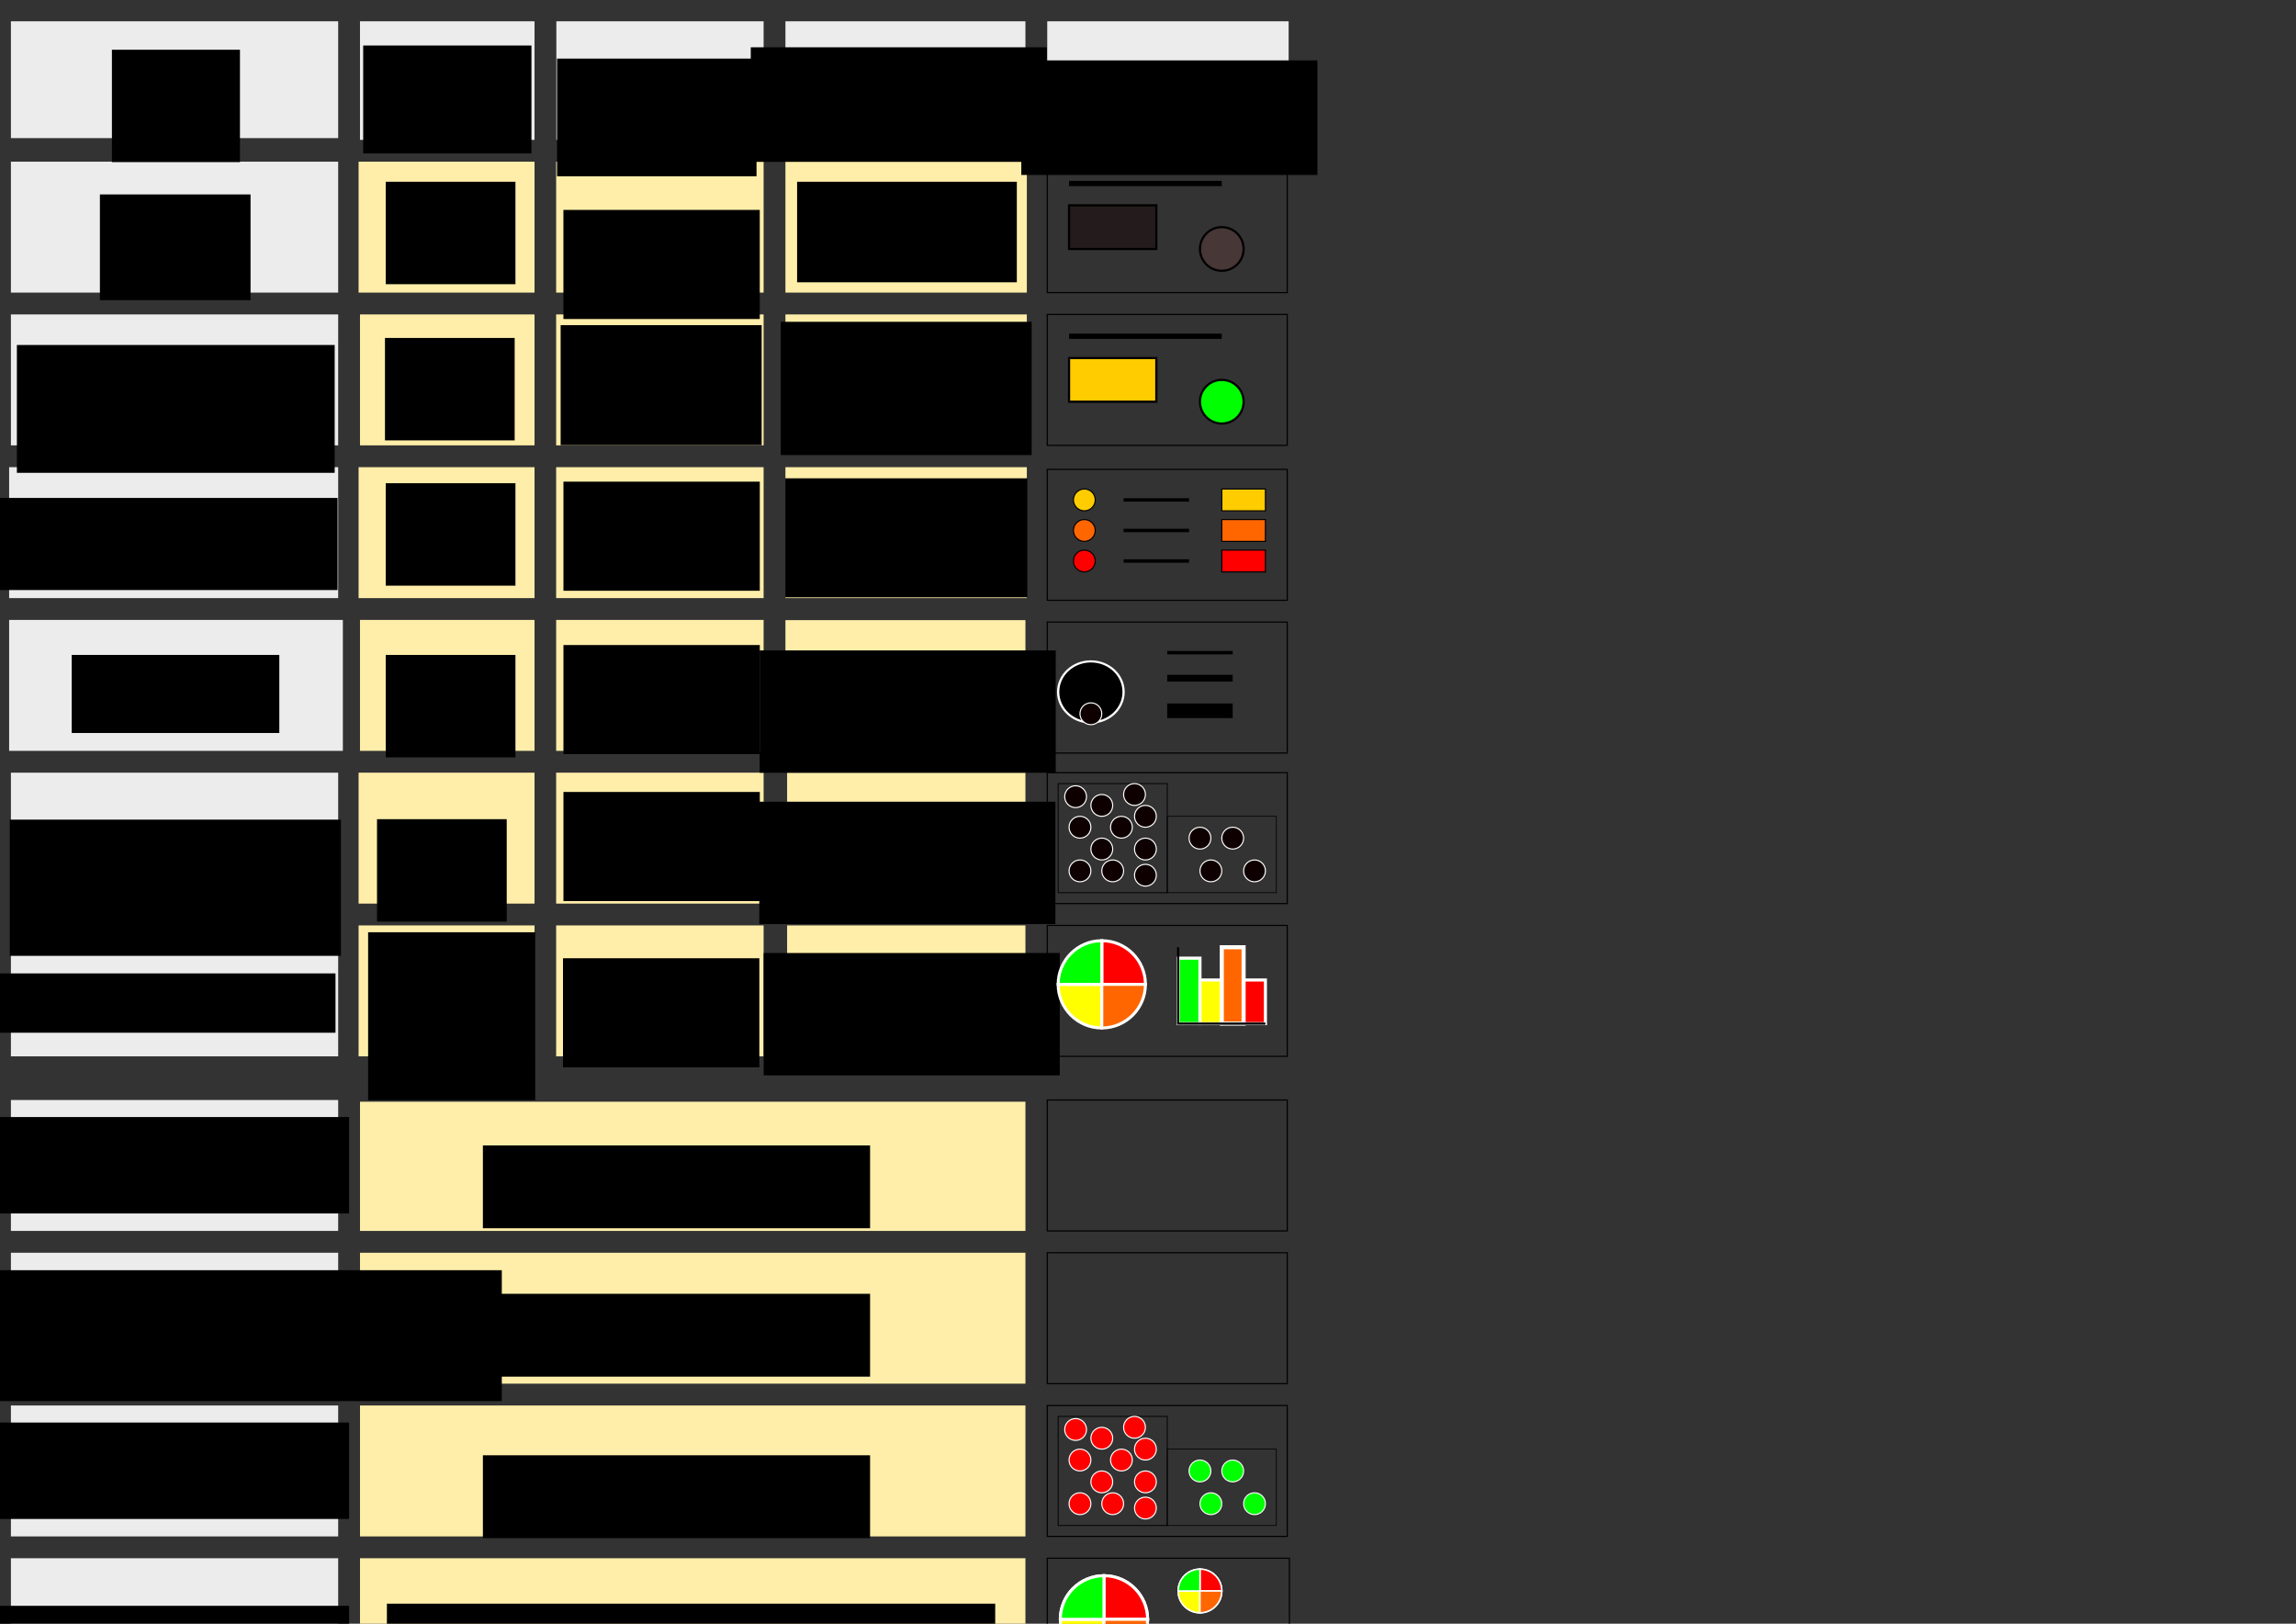 <?xml version="1.0" encoding="UTF-8" standalone="no"?>
<!-- Created with Inkscape (http://www.inkscape.org/) -->

<svg
   xmlns:dc="http://purl.org/dc/elements/1.1/"
   xmlns:cc="http://creativecommons.org/ns#"
   xmlns:rdf="http://www.w3.org/1999/02/22-rdf-syntax-ns#"
   xmlns:svg="http://www.w3.org/2000/svg"
   xmlns="http://www.w3.org/2000/svg"
   xmlns:sodipodi="http://sodipodi.sourceforge.net/DTD/sodipodi-0.dtd"
   xmlns:inkscape="http://www.inkscape.org/namespaces/inkscape"
   width="1052.362"
   height="744.094"
   id="svg2"
   version="1.1"
   inkscape:version="0.48.3.1 r9886"
   sodipodi:docname="Analyses_thématiques.svg">
  <rect width="100%" height="100%" fill="#333333" stroke="none"/>
  <defs
     id="defs4" />
  <sodipodi:namedview
     id="base"
     pagecolor="#ffffff"
     bordercolor="#666666"
     borderopacity="1.0"
     inkscape:pageopacity="0.0"
     inkscape:pageshadow="2"
     inkscape:zoom="2.1899671"
     inkscape:cx="306.71249"
     inkscape:cy="-65.937664"
     inkscape:document-units="px"
     inkscape:current-layer="layer1"
     showgrid="true"
     inkscape:window-width="1440"
     inkscape:window-height="824"
     inkscape:window-x="0"
     inkscape:window-y="24"
     inkscape:window-maximized="1"
     showguides="true"
     inkscape:guide-bbox="true">
    <inkscape:grid
       type="xygrid"
       id="grid3597" />
  </sodipodi:namedview>
  <g
     inkscape:groupmode="layer"
     id="layer2"
     inkscape:label="Cadres">
    <rect
       style="fill:#ececec;fill-opacity:1;stroke:none"
       id="rect3718-1-4"
       width="69.976"
       height="410"
       x="-80"
       y="504.094" />
    <rect
       y="424.094"
       x="5"
       height="60"
       width="150"
       id="rect4323-8"
       style="fill:#ececec;fill-opacity:1;stroke:none" />
    <rect
       style="fill:#ffeeaa;fill-opacity:1;stroke:none"
       id="rect4345-7"
       width="95.093"
       height="60"
       x="254.907"
       y="424.094" />
    <rect
       y="424.094"
       x="360.772"
       height="60"
       width="109.228"
       id="rect4355-6"
       style="fill:#ffeeaa;fill-opacity:1;stroke:none" />
    <rect
       style="fill:#ffeeaa;fill-opacity:1;stroke:none"
       id="rect4333-20"
       width="80.64"
       height="60"
       x="164.36"
       y="424.094" />
    <rect
       style="fill:#ececec;fill-opacity:1;stroke:none"
       id="rect2985"
       width="150"
       height="53.538"
       x="5"
       y="9.758" />
    <rect
       y="9.758"
       x="255"
       height="54.336"
       width="95"
       id="rect3005"
       style="fill:#ececec;fill-opacity:1;stroke:none" />
    <rect
       style="fill:#ececec;fill-opacity:1;stroke:none"
       id="rect3015"
       width="110"
       height="53.538"
       x="360"
       y="9.758" />
    <rect
       y="9.758"
       x="165"
       height="54.336"
       width="80"
       id="rect2995"
       style="fill:#ececec;fill-opacity:1;stroke:none" />
    <rect
       y="74.094"
       x="5"
       height="60"
       width="150"
       id="rect3047"
       style="fill:#ececec;fill-opacity:1;stroke:none" />
    <rect
       style="fill:#ffeeaa;fill-opacity:1;stroke:none"
       id="rect3069"
       width="95.093"
       height="60"
       x="254.907"
       y="74.094" />
    <rect
       y="74.094"
       x="360"
       height="60"
       width="110.642"
       id="rect3079"
       style="fill:#ffeeaa;fill-opacity:1;stroke:none" />
    <rect
       style="fill:#ffeeaa;fill-opacity:1;stroke:none"
       id="rect3057"
       width="80.64"
       height="60"
       x="164.36"
       y="74.094" />
    <rect
       y="214.094"
       x="4.185"
       height="60"
       width="150.815"
       id="rect3349"
       style="fill:#ececec;fill-opacity:1;stroke:none" />
    <rect
       style="fill:#ffeeaa;fill-opacity:1;stroke:none"
       id="rect3371"
       width="95.093"
       height="60"
       x="254.907"
       y="214.094" />
    <rect
       y="214.094"
       x="360"
       height="60"
       width="110.642"
       id="rect3381"
       style="fill:#ffeeaa;fill-opacity:1;stroke:none" />
    <rect
       style="fill:#ffeeaa;fill-opacity:1;stroke:none"
       id="rect3359"
       width="80.64"
       height="60"
       x="164.36"
       y="214.094" />
    <rect
       style="fill:#ececec;fill-opacity:1;stroke:none"
       id="rect4219"
       width="152.965"
       height="60"
       x="4.185"
       y="284.094" />
    <rect
       y="284.094"
       x="254.907"
       height="60"
       width="95.093"
       id="rect4241"
       style="fill:#ffeeaa;fill-opacity:1;stroke:none" />
    <rect
       style="fill:#ffeeaa;fill-opacity:1;stroke:none"
       id="rect4251"
       width="110"
       height="59.905"
       x="360"
       y="284.19" />
    <rect
       y="504.88"
       x="165.005"
       height="59.215"
       width="304.995"
       id="rect4229"
       style="fill:#ffeeaa;fill-opacity:1;stroke:none" />
    <rect
       y="354.094"
       x="5"
       height="60"
       width="150"
       id="rect4323"
       style="fill:#ececec;fill-opacity:1;stroke:none" />
    <rect
       style="fill:#ffeeaa;fill-opacity:1;stroke:none"
       id="rect4345"
       width="95.093"
       height="60"
       x="254.907"
       y="354.094" />
    <rect
       y="354.094"
       x="360.772"
       height="60"
       width="109.228"
       id="rect4355"
       style="fill:#ffeeaa;fill-opacity:1;stroke:none" />
    <rect
       style="fill:#ffeeaa;fill-opacity:1;stroke:none"
       id="rect4333"
       width="80.64"
       height="60"
       x="164.36"
       y="354.094" />
    <rect
       style="fill:#ececec;fill-opacity:1;stroke:none"
       id="rect3168"
       width="150"
       height="60"
       x="5"
       y="144.094" />
    <rect
       y="144.094"
       x="254.907"
       height="60"
       width="95.093"
       id="rect3190"
       style="fill:#ffeeaa;fill-opacity:1;stroke:none" />
    <rect
       style="fill:#ffeeaa;fill-opacity:1;stroke:none"
       id="rect3200"
       width="110.642"
       height="60"
       x="360"
       y="144.094" />
    <rect
       y="504.094"
       x="5"
       height="60"
       width="150"
       id="rect3394"
       style="fill:#ececec;fill-opacity:1;stroke:none" />
    <rect
       style="fill:#ececec;fill-opacity:1;stroke:none"
       id="rect3718-1"
       width="69.976"
       height="410"
       x="-80"
       y="74.094" />
    <flowRoot
       xml:space="preserve"
       id="flowRoot2987-2-4"
       style="font-size:11px;font-style:normal;font-weight:normal;line-height:125%;letter-spacing:0px;word-spacing:0px;fill:#000000;fill-opacity:1;stroke:none;display:inline;font-family:Sans"
       transform="matrix(0,-1.394,1.273,0,-168.747,830.688)"><flowRegion
         id="flowRegion2989-2-8"><rect
           id="rect2991-0-6"
           width="129.524"
           height="36.689"
           x="35.357"
           y="90.166"
           style="font-size:11px" /></flowRegion><flowPara
         style="font-weight:bold;text-align:center;text-anchor:middle"
         id="flowPara3479-6">Bivariate maps</flowPara></flowRoot>    <rect
       style="fill:#ffeeaa;fill-opacity:1;stroke:none"
       id="rect4333-2"
       width="80"
       height="60"
       x="165"
       y="284.094" />
  </g>
  <g
     inkscape:label="Calque 1"
     inkscape:groupmode="layer"
     id="layer1"
     transform="translate(0,-308.268)"
     style="display:inline">
    <rect
       style="fill:#ff0000;fill-opacity:1;stroke:#ffffff;stroke-width:1.414;stroke-linejoin:miter;stroke-miterlimit:4;stroke-opacity:1;stroke-dasharray:none;stroke-dashoffset:0;display:inline"
       id="rect4630-9"
       width="10"
       height="20"
       x="570"
       y="757.362" />
    <rect
       y="1097.774"
       x="4.185"
       height="55.588"
       width="152.965"
       id="rect3394-2-4-7-7"
       style="fill:#ececec;fill-opacity:1;stroke:none;display:inline" />
    <rect
       y="1092.362"
       x="165.005"
       height="61"
       width="304.995"
       id="rect4229-2-6-0-9"
       style="fill:#ffeeaa;fill-opacity:1;stroke:none;display:inline" />
    <flowRoot
       xml:space="preserve"
       id="flowRoot2987"
       style="font-size:11px;font-style:normal;font-weight:normal;line-height:125%;letter-spacing:0px;word-spacing:0px;fill:#000000;fill-opacity:1;stroke:none;font-family:Sans"
       transform="translate(15.938,240.901)"><flowRegion
         id="flowRegion2989"><rect
           id="rect2991"
           width="58.69"
           height="51.49"
           x="35.357"
           y="90.166"
           style="font-size:11px" /></flowRegion><flowPara
         id="flowPara2993"
         style="font-weight:bold;text-align:center;text-anchor:middle">Type of maps</flowPara></flowRoot>    <flowRoot
       transform="translate(131.106,238.959)"
       style="font-size:11px;font-style:normal;font-weight:normal;line-height:125%;letter-spacing:0px;word-spacing:0px;fill:#000000;fill-opacity:1;stroke:none;font-family:Sans"
       id="flowRoot2997"
       xml:space="preserve"><flowRegion
         id="flowRegion2999"><rect
           style="font-size:11px"
           y="90.166"
           x="35.357"
           height="49.47"
           width="77.125"
           id="rect3001" /></flowRegion><flowPara
         style="text-align:center;text-anchor:middle"
         id="flowPara3025">Geometry </flowPara><flowPara
         style="text-align:center;text-anchor:middle"
         id="flowPara4737">dimension</flowPara></flowRoot>    <flowRoot
       transform="translate(219.965,244.959)"
       style="font-size:11px;font-style:normal;font-weight:normal;line-height:125%;letter-spacing:0px;word-spacing:0px;fill:#000000;fill-opacity:1;stroke:none;font-family:Sans"
       id="flowRoot3007"
       xml:space="preserve"><flowRegion
         id="flowRegion3009"><rect
           style="font-size:11px"
           y="90.166"
           x="35.357"
           height="53.929"
           width="91.429"
           id="rect3011" /></flowRegion><flowPara
         style="text-align:center;text-anchor:middle"
         id="flowPara3013">Value</flowPara></flowRoot>    <flowRoot
       xml:space="preserve"
       id="flowRoot3017"
       style="font-size:11px;font-style:normal;font-weight:normal;line-height:125%;letter-spacing:0px;word-spacing:0px;fill:#000000;fill-opacity:1;stroke:none;font-family:Sans"
       transform="translate(308.754,239.776)"><flowRegion
         id="flowRegion3019"><rect
           id="rect3021"
           width="135.714"
           height="52.5"
           x="35.357"
           y="90.166"
           style="font-size:11px" /></flowRegion><flowPara
         id="flowPara3023"
         style="text-align:center;text-anchor:middle">Visual </flowPara><flowPara
         style="text-align:center;text-anchor:middle"
         id="flowPara4747">variable</flowPara></flowRoot>    <flowRoot
       transform="translate(10.43,307.205)"
       style="font-size:11px;font-style:normal;font-weight:normal;line-height:125%;letter-spacing:0px;word-spacing:0px;fill:#000000;fill-opacity:1;stroke:none;font-family:Sans"
       id="flowRoot3049"
       xml:space="preserve"><flowRegion
         id="flowRegion3051"><rect
           style="font-size:11px"
           y="90.166"
           x="35.357"
           height="48.459"
           width="69.044"
           id="rect3053" /></flowRegion><flowPara
         style="text-align:center;text-anchor:middle"
         id="flowPara3055">Single symbol</flowPara></flowRoot>    <flowRoot
       xml:space="preserve"
       id="flowRoot3059"
       style="font-size:11px;font-style:normal;font-weight:normal;line-height:125%;letter-spacing:0px;word-spacing:0px;fill:#000000;fill-opacity:1;stroke:none;font-family:Sans"
       transform="translate(141.447,301.396)"><flowRegion
         id="flowRegion3061"><rect
           id="rect3063"
           width="59.448"
           height="46.944"
           x="35.357"
           y="90.166"
           style="font-size:11px" /></flowRegion><flowPara
         id="flowPara3067"
         style="text-align:center;text-anchor:middle">Point</flowPara><flowPara
         style="text-align:center;text-anchor:middle"
         id="flowPara3130">Line </flowPara><flowPara
         style="text-align:center;text-anchor:middle"
         id="flowPara4739">Area</flowPara></flowRoot>    <flowRoot
       xml:space="preserve"
       id="flowRoot3071"
       style="font-size:11px;font-style:normal;font-weight:normal;line-height:125%;letter-spacing:0px;word-spacing:0px;fill:#000000;fill-opacity:1;stroke:none;font-family:Sans"
       transform="translate(222.88,314.3)"><flowRegion
         id="flowRegion3073"><rect
           id="rect3075"
           width="90"
           height="50"
           x="35.357"
           y="90.166"
           style="font-size:11px" /></flowRegion><flowPara
         id="flowPara3077"
         style="text-align:center;text-anchor:middle">Geometry</flowPara></flowRoot>    <flowRoot
       transform="translate(329.988,301.396)"
       style="font-size:11px;font-style:normal;font-weight:normal;line-height:125%;letter-spacing:0px;word-spacing:0px;fill:#000000;fill-opacity:1;stroke:none;font-family:Sans"
       id="flowRoot3081"
       xml:space="preserve"><flowRegion
         id="flowRegion3083"><rect
           style="font-size:11px"
           y="90.166"
           x="35.357"
           height="46.071"
           width="100.714"
           id="rect3085" /></flowRegion><flowPara
         style="font-size:11px;text-align:center;text-anchor:middle"
         id="flowPara3134">Color / Shape</flowPara><flowPara
         style="font-size:11px;text-align:center;text-anchor:middle"
         id="flowPara3285">Pattern / Orientation</flowPara></flowRoot>    <flowRoot
       xml:space="preserve"
       id="flowRoot3170"
       style="font-size:11px;font-style:normal;font-weight:normal;line-height:125%;letter-spacing:0px;word-spacing:0px;fill:#000000;fill-opacity:1;stroke:none;font-family:Sans"
       transform="translate(5.242,392.628)"><flowRegion
         id="flowRegion3172"><rect
           id="rect3174"
           width="145.657"
           height="58.582"
           x="2.5"
           y="73.737"
           style="font-size:11px" /></flowRegion><flowPara
         style="font-size:11px;font-style:normal;text-align:center;text-anchor:middle"
         id="flowPara3998">Unique values classification</flowPara></flowRoot>    <flowRoot
       transform="translate(221.606,367.108)"
       style="font-size:11px;font-style:normal;font-weight:normal;line-height:125%;letter-spacing:0px;word-spacing:0px;fill:#000000;fill-opacity:1;stroke:none;font-family:Sans"
       id="flowRoot3192"
       xml:space="preserve"><flowRegion
         id="flowRegion3194"><rect
           style="font-size:11px"
           y="90.166"
           x="35.357"
           height="55"
           width="92.143"
           id="rect3196" /></flowRegion><flowPara
         style="text-align:center;text-anchor:middle"
         id="flowPara3198">Numeric</flowPara><flowPara
         style="text-align:center;text-anchor:middle"
         id="flowPara4319">or</flowPara><flowPara
         style="text-align:center;text-anchor:middle"
         id="flowPara4321">textual</flowPara><flowPara
         style="font-size:8px;font-style:italic;text-align:center;text-anchor:middle"
         id="flowPara3302">Qualitative data</flowPara><flowPara
         style="text-align:center;text-anchor:middle"
         id="flowPara3293" /></flowRoot>    <flowRoot
       xml:space="preserve"
       id="flowRoot3291"
       style="font-size:11px;font-style:normal;font-weight:normal;line-height:125%;letter-spacing:0px;word-spacing:0px;fill:#000000;fill-opacity:1;stroke:none;font-family:Sans"
       transform="translate(322.493,365.572)"><flowRegion
         id="flowRegion3293"><rect
           id="rect3295"
           width="115"
           height="61.071"
           x="35.357"
           y="90.166"
           style="font-size:11px" /></flowRegion><flowPara
         style="font-size:11px;text-align:center;text-anchor:middle"
         id="flowPara3567">Color / Shape / Pattern* / </flowPara><flowPara
         style="font-size:11px;text-align:center;text-anchor:middle"
         id="flowPara3573">Orientation*</flowPara><flowPara
         style="font-size:8px;font-style:italic;text-align:center;text-anchor:middle"
         id="flowPara3535">* not suggested</flowPara></flowRoot>    <flowRoot
       transform="translate(-36.807,446.292)"
       style="font-size:11px;font-style:normal;font-weight:normal;line-height:125%;letter-spacing:0px;word-spacing:0px;fill:#000000;fill-opacity:1;stroke:none;font-family:Sans"
       id="flowRoot3351"
       xml:space="preserve"><flowRegion
         id="flowRegion3353"><rect
           style="font-size:11px"
           y="90.166"
           x="35.357"
           height="42.215"
           width="156.177"
           id="rect3355" /></flowRegion><flowPara
         style="font-size:11px;font-style:normal;text-align:center;text-anchor:middle;-inkscape-font-specification:Sans Italic"
         id="flowPara3619">Intervals </flowPara><flowPara
         style="font-size:11px;font-style:normal;text-align:center;text-anchor:middle;-inkscape-font-specification:Sans Italic"
         id="flowPara4753">classification</flowPara></flowRoot>    <flowRoot
       xml:space="preserve"
       id="flowRoot3361"
       style="font-size:11px;font-style:normal;font-weight:normal;line-height:125%;letter-spacing:0px;word-spacing:0px;fill:#000000;fill-opacity:1;stroke:none;font-family:Sans"
       transform="translate(141.447,439.551)"><flowRegion
         id="flowRegion3363"><rect
           id="rect3365"
           width="59.448"
           height="46.944"
           x="35.357"
           y="90.166"
           style="font-size:11px" /></flowRegion><flowPara
         id="flowPara3367"
         style="text-align:center;text-anchor:middle">Point</flowPara><flowPara
         style="text-align:center;text-anchor:middle"
         id="flowPara3369">Line </flowPara><flowPara
         style="text-align:center;text-anchor:middle"
         id="flowPara4772">Area</flowPara></flowRoot>    <flowRoot
       xml:space="preserve"
       id="flowRoot3373"
       style="font-size:11px;font-style:normal;font-weight:normal;line-height:125%;letter-spacing:0px;word-spacing:0px;fill:#000000;fill-opacity:1;stroke:none;font-family:Sans"
       transform="translate(222.894,438.829)"><flowRegion
         id="flowRegion3375"><rect
           id="rect3377"
           width="90"
           height="50"
           x="35.357"
           y="90.166"
           style="font-size:11px" /></flowRegion><flowPara
         style="text-align:center;text-anchor:middle"
         id="flowPara3411">Numeric (relative data)</flowPara><flowPara
         style="font-size:8px;font-style:italic;text-align:center;text-anchor:middle"
         id="flowPara3291">Quantitative data</flowPara></flowRoot>    <flowRoot
       transform="translate(324.57,437.292)"
       style="font-size:11px;font-style:normal;font-weight:normal;line-height:125%;letter-spacing:0px;word-spacing:0px;fill:#000000;fill-opacity:1;stroke:none;font-family:Sans"
       id="flowRoot3399"
       xml:space="preserve"><flowRegion
         id="flowRegion3401"><rect
           style="font-size:11px"
           y="90.166"
           x="35.357"
           height="54.556"
           width="110.966"
           id="rect3403" /></flowRegion><flowPara
         style="font-size:11px;text-align:center;text-anchor:middle"
         id="flowPara3655">Color / Pattern</flowPara><flowPara
         style="font-size:11px;text-align:center;text-anchor:middle"
         id="flowPara3661">/ Size* </flowPara><flowPara
         style="font-size:11px;text-align:center;text-anchor:middle"
         id="flowPara3665"><flowSpan
           style="font-size:8px;font-style:italic"
           id="flowSpan3667">(* only for point and line must be fixed for all data)</flowSpan></flowPara></flowRoot>    <flowRoot
       xml:space="preserve"
       id="flowRoot4221"
       style="font-size:11px;font-style:normal;font-weight:normal;line-height:125%;letter-spacing:0px;word-spacing:0px;fill:#000000;fill-opacity:1;stroke:none;font-family:Sans"
       transform="translate(-2.483,518.23)"><flowRegion
         id="flowRegion4223"><rect
           id="rect4225"
           width="95.145"
           height="35.776"
           x="35.357"
           y="90.166"
           style="font-size:11px" /></flowRegion><flowPara
         id="flowPara4227"
         style="text-align:center;text-anchor:middle">Graduated</flowPara><flowPara
         style="text-align:center;text-anchor:middle"
         id="flowPara4755">symbol </flowPara></flowRoot>    <flowRoot
       transform="translate(141.447,518.23)"
       style="font-size:11px;font-style:normal;font-weight:normal;line-height:125%;letter-spacing:0px;word-spacing:0px;fill:#000000;fill-opacity:1;stroke:none;font-family:Sans"
       id="flowRoot4231"
       xml:space="preserve"><flowRegion
         id="flowRegion4233"><rect
           style="font-size:11px"
           y="90.166"
           x="35.357"
           height="46.944"
           width="59.448"
           id="rect4235" /></flowRegion><flowPara
         style="text-align:center;text-anchor:middle"
         id="flowPara4237">Point</flowPara><flowPara
         id="flowPara4239"
         style="text-align:center;text-anchor:middle">Line</flowPara></flowRoot>    <flowRoot
       transform="translate(222.894,513.699)"
       style="font-size:11px;font-style:normal;font-weight:normal;line-height:125%;letter-spacing:0px;word-spacing:0px;fill:#000000;fill-opacity:1;stroke:none;font-family:Sans"
       id="flowRoot4243"
       xml:space="preserve"><flowRegion
         id="flowRegion4245"><rect
           style="font-size:11px"
           y="90.166"
           x="35.357"
           height="50"
           width="90"
           id="rect4247" /></flowRegion><flowPara
         id="flowPara4249"
         style="text-align:center;text-anchor:middle">Numeric (absolute data)</flowPara><flowPara
         style="font-size:8px;font-style:italic;text-align:center;text-anchor:middle"
         id="flowPara3295">Quantitative data</flowPara></flowRoot>    <flowRoot
       xml:space="preserve"
       id="flowRoot4269"
       style="font-size:11px;font-style:normal;font-weight:normal;line-height:125%;letter-spacing:0px;word-spacing:0px;fill:#000000;fill-opacity:1;stroke:none;font-family:Sans"
       transform="translate(312.813,516.171)"><flowRegion
         id="flowRegion4271"><rect
           id="rect4273"
           width="135.714"
           height="56.071"
           x="35.357"
           y="90.166"
           style="font-size:11px" /></flowRegion><flowPara
         id="flowPara4275"
         style="font-size:11px;text-align:center;text-anchor:middle">Color/ Shape /</flowPara><flowPara
         style="font-size:11px;text-align:center;text-anchor:middle"
         id="flowPara4776">Orientation / Size</flowPara></flowRoot>    <flowRoot
       transform="translate(-30.876,593.717)"
       style="font-size:11px;font-style:normal;font-weight:normal;line-height:125%;letter-spacing:0px;word-spacing:0px;fill:#000000;fill-opacity:1;stroke:none;font-family:Sans"
       id="flowRoot4325"
       xml:space="preserve"><flowRegion
         id="flowRegion4327"><rect
           style="font-size:11px"
           y="90.166"
           x="35.357"
           height="62.418"
           width="151.775"
           id="rect4329" /></flowRegion><flowPara
         style="font-size:11px;font-style:normal;text-align:center;text-anchor:middle;-inkscape-font-specification:Sans Italic"
         id="flowPara3505">Dot density</flowPara></flowRoot>    <flowRoot
       xml:space="preserve"
       id="flowRoot4335"
       style="font-size:11px;font-style:normal;font-weight:normal;line-height:125%;letter-spacing:0px;word-spacing:0px;fill:#000000;fill-opacity:1;stroke:none;font-family:Sans"
       transform="translate(137.447,593.506)"><flowRegion
         id="flowRegion4337"><rect
           id="rect4339"
           width="59.448"
           height="46.944"
           x="35.357"
           y="90.166"
           style="font-size:11px" /></flowRegion><flowPara
         style="text-align:center;text-anchor:middle"
         id="flowPara4343">Area</flowPara></flowRoot>    <flowRoot
       xml:space="preserve"
       id="flowRoot4347"
       style="font-size:11px;font-style:normal;font-weight:normal;line-height:125%;letter-spacing:0px;word-spacing:0px;fill:#000000;fill-opacity:1;stroke:none;font-family:Sans"
       transform="translate(222.894,581.033)"><flowRegion
         id="flowRegion4349"><rect
           id="rect4351"
           width="90"
           height="50"
           x="35.357"
           y="90.166"
           style="font-size:11px" /></flowRegion><flowPara
         style="text-align:center;text-anchor:middle"
         id="flowPara4353">Numeric (absolute data)</flowPara><flowPara
         style="font-size:8px;font-style:italic;text-align:center;text-anchor:middle"
         id="flowPara3298">Quantitative data</flowPara></flowRoot>    <flowRoot
       transform="translate(312.668,585.506)"
       style="font-size:11px;font-style:normal;font-weight:normal;line-height:125%;letter-spacing:0px;word-spacing:0px;fill:#000000;fill-opacity:1;stroke:none;font-family:Sans"
       id="flowRoot4385"
       xml:space="preserve"><flowRegion
         id="flowRegion4387"><rect
           style="font-size:11px"
           y="90.166"
           x="35.357"
           height="56.071"
           width="135.714"
           id="rect4389" /></flowRegion><flowPara
         style="font-size:11px;text-align:center;text-anchor:middle"
         id="flowPara4391">Color / </flowPara><flowPara
         style="font-size:11px;text-align:center;text-anchor:middle"
         id="flowPara4792">Density coverage</flowPara></flowRoot>    <flowRoot
       xml:space="preserve"
       id="flowRoot4433"
       style="font-size:11px;font-style:normal;font-weight:normal;line-height:125%;letter-spacing:0px;word-spacing:0px;fill:#000000;fill-opacity:1;stroke:none;font-family:Sans"
       transform="translate(-44.407,664.185)"><flowRegion
         id="flowRegion4435"><rect
           id="rect4437"
           width="162.826"
           height="27.189"
           x="35.357"
           y="90.166"
           style="font-size:11px" /></flowRegion><flowPara
         id="flowPara4439"
         style="text-align:center;text-anchor:middle">Chart</flowPara></flowRoot>    <flowRoot
       transform="translate(133.368,645.323)"
       style="font-size:11px;font-style:normal;font-weight:normal;line-height:125%;letter-spacing:0px;word-spacing:0px;fill:#000000;fill-opacity:1;stroke:none;font-family:Sans"
       id="flowRoot4443"
       xml:space="preserve"><flowRegion
         id="flowRegion4445"><rect
           style="font-size:11px;fill:#000000"
           y="90.166"
           x="35.357"
           height="76.944"
           width="76.591"
           id="rect4447" /></flowRegion><flowPara
         id="flowPara4449"
         style="text-align:center;text-anchor:middle;fill:#000000">Point</flowPara><flowPara
         style="text-align:center;text-anchor:middle;fill:#000000"
         id="flowPara4517">Line* </flowPara><flowPara
         style="text-align:center;text-anchor:middle;fill:#000000"
         id="flowPara4774">Area*</flowPara><flowPara
         style="font-size:8px;font-style:italic;text-align:center;text-anchor:middle;fill:#000000"
         id="flowPara3390">* on centroïd, ...</flowPara></flowRoot>    <flowRoot
       transform="translate(222.684,657.243)"
       style="font-size:11px;font-style:normal;font-weight:normal;line-height:125%;letter-spacing:0px;word-spacing:0px;fill:#000000;fill-opacity:1;stroke:none;font-family:Sans"
       id="flowRoot4453"
       xml:space="preserve"><flowRegion
         id="flowRegion4455"><rect
           style="font-size:11px"
           y="90.166"
           x="35.357"
           height="50"
           width="90"
           id="rect4457" /></flowRegion><flowPara
         id="flowPara4459"
         style="text-align:center;text-anchor:middle">Numeric</flowPara><flowPara
         style="font-size:8px;font-style:italic;text-align:center;text-anchor:middle"
         id="flowPara3300">Quantitative data</flowPara></flowRoot>    <flowRoot
       xml:space="preserve"
       id="flowRoot4481"
       style="font-size:11px;font-style:normal;font-weight:normal;line-height:125%;letter-spacing:0px;word-spacing:0px;fill:#000000;fill-opacity:1;stroke:none;font-family:Sans"
       transform="translate(314.668,654.84)"><flowRegion
         id="flowRegion4483"><rect
           id="rect4485"
           width="135.714"
           height="56.071"
           x="35.357"
           y="90.166"
           style="font-size:11px" /></flowRegion><flowPara
         style="font-size:11px;text-align:center;text-anchor:middle"
         id="flowPara4794">Color / Height / </flowPara><flowPara
         style="font-size:11px;text-align:center;text-anchor:middle"
         id="flowPara4798">Width / Orientation</flowPara></flowRoot>    <flowRoot
       transform="translate(-36.326,730.011)"
       style="font-size:11px;font-style:normal;font-weight:normal;line-height:125%;letter-spacing:0px;word-spacing:0px;fill:#000000;fill-opacity:1;stroke:none;font-family:Sans"
       id="flowRoot3410"
       xml:space="preserve"><flowRegion
         id="flowRegion3412"><rect
           style="font-size:11px"
           y="90.166"
           x="35.357"
           height="44.186"
           width="160.969"
           id="rect3414" /></flowRegion><flowPara
         style="text-align:center;text-anchor:middle"
         id="flowPara3623">Graduated symbol</flowPara><flowPara
         style="text-align:center;text-anchor:middle"
         id="flowPara3806">with</flowPara><flowPara
         style="text-align:center;text-anchor:middle"
         id="flowPara3808">unique values</flowPara><flowPara
         style="text-align:center;text-anchor:middle"
         id="flowPara3810">classification with</flowPara></flowRoot>    <flowRoot
       transform="translate(-30.876,1020.261)"
       style="font-size:11px;font-style:normal;font-weight:normal;line-height:125%;letter-spacing:0px;word-spacing:0px;fill:#000000;fill-opacity:1;stroke:none;font-family:Sans"
       id="flowRoot3678"
       xml:space="preserve"><flowRegion
         id="flowRegion3680"><rect
           style="font-size:11px"
           y="90.166"
           x="35.357"
           height="62.418"
           width="151.775"
           id="rect3682" /></flowRegion><flowPara
         id="flowPara3686"
         style="font-size:11px;font-style:normal;text-align:center;text-anchor:middle;-inkscape-font-specification:Sans Italic">Divided graduated</flowPara><flowPara
         style="font-size:11px;font-style:normal;text-align:center;text-anchor:middle;-inkscape-font-specification:Sans Italic"
         id="flowPara3910">symbol</flowPara></flowRoot>    <flowRoot
       xml:space="preserve"
       id="flowRoot3720"
       style="font-size:40px;font-style:normal;font-weight:normal;line-height:125%;letter-spacing:0px;word-spacing:0px;fill:#000000;fill-opacity:1;stroke:none;font-family:Sans"
       transform="translate(0,308.268)"><flowRegion
         id="flowRegion3722"><rect
           id="rect3724"
           width="22.223"
           height="49.497"
           x="-208.091"
           y="429.937" /></flowRegion><flowPara
         id="flowPara3726" /></flowRoot>    <path
       style="fill:none;stroke:#000000;stroke-width:1px;stroke-linecap:butt;stroke-linejoin:miter;stroke-opacity:1"
       d="m 6,302.268 0,0"
       id="path5010"
       inkscape:connector-type="polyline"
       inkscape:connector-curvature="0" />
    <rect
       style="fill:#ffeeaa;fill-opacity:1;stroke:none"
       id="rect3359-5"
       width="80"
       height="60"
       x="165"
       y="452.362" />
    <flowRoot
       xml:space="preserve"
       id="flowRoot3361-5"
       style="font-size:11px;font-style:normal;font-weight:normal;line-height:125%;letter-spacing:0px;word-spacing:0px;fill:#000000;fill-opacity:1;stroke:none;display:inline;font-family:Sans"
       transform="translate(141.092,372.973)"><flowRegion
         id="flowRegion3363-5"><rect
           id="rect3365-7"
           width="59.448"
           height="46.944"
           x="35.357"
           y="90.166"
           style="font-size:11px" /></flowRegion><flowPara
         id="flowPara3367-7"
         style="text-align:center;text-anchor:middle">Point</flowPara><flowPara
         style="text-align:center;text-anchor:middle"
         id="flowPara3369-2">Line </flowPara><flowPara
         style="text-align:center;text-anchor:middle"
         id="flowPara4772-8">Area</flowPara></flowRoot>    <flowRoot
       xml:space="preserve"
       id="flowRoot2987-2"
       style="font-size:11px;font-style:normal;font-weight:normal;line-height:125%;letter-spacing:0px;word-spacing:0px;fill:#000000;fill-opacity:1;stroke:none;display:inline;font-family:Sans"
       transform="matrix(0,-1.394,1.445,0,-186.096,723.956)"><flowRegion
         id="flowRegion2989-2"><rect
           id="rect2991-0"
           width="129.524"
           height="36.689"
           x="35.357"
           y="90.166"
           style="font-size:11px" /></flowRegion><flowPara
         style="font-weight:bold;text-align:center;text-anchor:middle"
         id="flowPara3479">Univariate maps</flowPara></flowRoot>    <flowRoot
       xml:space="preserve"
       id="flowRoot2987-2-9-8"
       style="font-size:11px;font-style:normal;font-weight:normal;line-height:125%;letter-spacing:0px;word-spacing:0px;fill:#000000;fill-opacity:1;stroke:none;display:inline;font-family:Sans"
       transform="matrix(1.546,0,0,1.273,-285.799,849.862)"><flowRegion
         id="flowRegion2989-2-4-2"><rect
           id="rect2991-0-6-7"
           width="58.69"
           height="51.49"
           x="35.357"
           y="90.166"
           style="font-size:11px" /></flowRegion><flowPara
         id="flowPara2993-5-6-8"
         style="font-weight:bold;text-align:center;text-anchor:middle">Multivariate </flowPara><flowPara
         style="font-weight:bold;text-align:center;text-anchor:middle"
         id="flowPara3479-6-8">maps</flowPara></flowRoot>    <rect
       style="fill:#ececec;fill-opacity:1;stroke:none"
       id="rect3015-5"
       width="110.642"
       height="53.538"
       x="480"
       y="318.026" />
    <flowRoot
       xml:space="preserve"
       id="flowRoot3017-8"
       style="font-size:11px;font-style:normal;font-weight:normal;line-height:125%;letter-spacing:0px;word-spacing:0px;fill:#000000;fill-opacity:1;stroke:none;display:inline;font-family:Sans"
       transform="translate(432.754,245.776)"><flowRegion
         id="flowRegion3019-1"><rect
           id="rect3021-2"
           width="135.714"
           height="52.5"
           x="35.357"
           y="90.166"
           style="font-size:11px" /></flowRegion><flowPara
         style="text-align:center;text-anchor:middle"
         id="flowPara4747-0">Example</flowPara></flowRoot>    <flowRoot
       xml:space="preserve"
       id="flowRoot4347-7"
       style="font-size:11px;font-style:normal;font-weight:normal;line-height:125%;letter-spacing:0px;word-spacing:0px;fill:#000000;fill-opacity:1;stroke:none;display:inline;font-family:Sans"
       transform="matrix(0.96,0,0,1,187.389,743.013)"><flowRegion
         id="flowRegion4349-8"><rect
           id="rect4351-2"
           width="184.86"
           height="37.964"
           x="35.357"
           y="90.166"
           style="font-size:11px" /></flowRegion><flowPara
         style="font-size:11.23px;font-style:italic;text-align:center;text-anchor:middle"
         id="flowPara3298-3">Combinaison of this two maps</flowPara></flowRoot>    <rect
       y="882.362"
       x="165.005"
       height="60"
       width="304.995"
       id="rect4229-2"
       style="fill:#ffeeaa;fill-opacity:1;stroke:none" />
    <flowRoot
       xml:space="preserve"
       id="flowRoot4347-7-8"
       style="font-size:11px;font-style:normal;font-weight:normal;line-height:125%;letter-spacing:0px;word-spacing:0px;fill:#000000;fill-opacity:1;stroke:none;display:inline;font-family:Sans"
       transform="matrix(0.96,0,0,1,187.389,811.013)"><flowRegion
         id="flowRegion4349-8-6"><rect
           id="rect4351-2-9"
           width="184.86"
           height="37.964"
           x="35.357"
           y="90.166"
           style="font-size:11px" /></flowRegion><flowPara
         style="font-size:11.23px;font-style:italic;text-align:center;text-anchor:middle"
         id="flowPara3298-3-0">Combinaison of this two maps</flowPara></flowRoot>    <rect
       y="882.362"
       x="5"
       height="60"
       width="150"
       id="rect3394-2"
       style="fill:#ececec;fill-opacity:1;stroke:none" />
    <flowRoot
       transform="translate(-92.326,806.011)"
       style="font-size:11px;font-style:normal;font-weight:normal;line-height:125%;letter-spacing:0px;word-spacing:0px;fill:#000000;fill-opacity:1;stroke:none;display:inline;font-family:Sans"
       id="flowRoot3410-5"
       xml:space="preserve"><flowRegion
         id="flowRegion3412-1"><rect
           style="font-size:11px"
           y="84.352"
           x="22.326"
           height="60"
           width="300"
           id="rect3414-0" /></flowRegion><flowPara
         style="text-align:center;text-anchor:middle"
         id="flowPara3416-7">Graduated symbol</flowPara><flowPara
         style="text-align:center;text-anchor:middle"
         id="flowPara3816">with</flowPara><flowPara
         style="text-align:center;text-anchor:middle"
         id="flowPara3623-5">intervals classification</flowPara></flowRoot>    <rect
       y="952.362"
       x="5"
       height="60"
       width="150"
       id="rect3394-2-4"
       style="fill:#ececec;fill-opacity:1;stroke:none;display:inline" />
    <flowRoot
       transform="translate(-36.326,870.011)"
       style="font-size:11px;font-style:normal;font-weight:normal;line-height:125%;letter-spacing:0px;word-spacing:0px;fill:#000000;fill-opacity:1;stroke:none;display:inline;font-family:Sans"
       id="flowRoot3410-5-3"
       xml:space="preserve"><flowRegion
         id="flowRegion3412-1-9"><rect
           style="font-size:11px"
           y="90.166"
           x="35.357"
           height="44.186"
           width="160.969"
           id="rect3414-0-9" /></flowRegion><flowPara
         style="text-align:center;text-anchor:middle"
         id="flowPara3623-5-8">Dot density</flowPara><flowPara
         style="text-align:center;text-anchor:middle"
         id="flowPara3798">with</flowPara><flowPara
         style="text-align:center;text-anchor:middle"
         id="flowPara3800">unique values</flowPara></flowRoot>    <rect
       y="952.362"
       x="165.005"
       height="60"
       width="304.995"
       id="rect4229-2-6"
       style="fill:#ffeeaa;fill-opacity:1;stroke:none;display:inline" />
    <flowRoot
       xml:space="preserve"
       id="flowRoot4347-7-8-1"
       style="font-size:11px;font-style:normal;font-weight:normal;line-height:125%;letter-spacing:0px;word-spacing:0px;fill:#000000;fill-opacity:1;stroke:none;display:inline;font-family:Sans"
       transform="matrix(0.96,0,0,1,187.389,885.013)"><flowRegion
         id="flowRegion4349-8-6-8"><rect
           id="rect4351-2-9-7"
           width="184.86"
           height="37.964"
           x="35.357"
           y="90.166"
           style="font-size:11px" /></flowRegion><flowPara
         style="font-size:11.23px;font-style:italic;text-align:center;text-anchor:middle"
         id="flowPara3298-3-0-1">Combinaison of this two maps</flowPara></flowRoot>    <rect
       y="1022.362"
       x="5"
       height="60"
       width="150"
       id="rect3394-2-4-7"
       style="fill:#ececec;fill-opacity:1;stroke:none;display:inline" />
    <flowRoot
       transform="translate(-36.326,954.011)"
       style="font-size:11px;font-style:normal;font-weight:normal;line-height:125%;letter-spacing:0px;word-spacing:0px;fill:#000000;fill-opacity:1;stroke:none;display:inline;font-family:Sans"
       id="flowRoot3410-5-3-2"
       xml:space="preserve"><flowRegion
         id="flowRegion3412-1-9-6"><rect
           style="font-size:11px"
           y="90.166"
           x="35.357"
           height="44.186"
           width="160.969"
           id="rect3414-0-9-1" /></flowRegion><flowPara
         style="text-align:center;text-anchor:middle"
         id="flowPara3800-4">Graduated chart</flowPara></flowRoot>    <rect
       y="1022.362"
       x="165.005"
       height="60"
       width="304.995"
       id="rect4229-2-6-0"
       style="fill:#ffeeaa;fill-opacity:1;stroke:none;display:inline" />
    <flowRoot
       xml:space="preserve"
       id="flowRoot4347-7-8-1-7"
       style="font-size:11px;font-style:normal;font-weight:normal;line-height:125%;letter-spacing:0px;word-spacing:0px;fill:#000000;fill-opacity:1;stroke:none;display:inline;font-family:Sans"
       transform="matrix(0.96,0,0,1,143.389,953.013)"><flowRegion
         id="flowRegion4349-8-6-8-7"><rect
           id="rect4351-2-9-7-7"
           width="290.437"
           height="33.183"
           x="35.357"
           y="90.166"
           style="font-size:11px" /></flowRegion><flowPara
         style="font-size:11.23px;font-style:italic;text-align:center;text-anchor:middle"
         id="flowPara3298-3-0-1-0">The size of the chart depends on a second value</flowPara></flowRoot>    <rect
       y="1167.774"
       x="4.185"
       height="55.588"
       width="152.965"
       id="rect3394-2-4-7-7-8"
       style="fill:#ececec;fill-opacity:1;stroke:none;display:inline" />
    <rect
       y="1167.148"
       x="165.005"
       height="56.215"
       width="304.995"
       id="rect4229-2-6-0-9-6"
       style="fill:#ffeeaa;fill-opacity:1;stroke:none;display:inline" />
    <flowRoot
       transform="translate(-30.876,1090.261)"
       style="font-size:11px;font-style:normal;font-weight:normal;line-height:125%;letter-spacing:0px;word-spacing:0px;fill:#000000;fill-opacity:1;stroke:none;display:inline;font-family:Sans"
       id="flowRoot3678-5"
       xml:space="preserve"><flowRegion
         id="flowRegion3680-0"><rect
           style="font-size:11px"
           y="90.166"
           x="35.357"
           height="62.418"
           width="151.775"
           id="rect3682-7" /></flowRegion><flowPara
         style="font-size:11px;font-style:normal;text-align:center;text-anchor:middle;-inkscape-font-specification:Sans Italic"
         id="flowPara3910-0">Graduated rectangle </flowPara><flowPara
         style="font-size:11px;font-style:normal;text-align:center;text-anchor:middle;-inkscape-font-specification:Sans Italic"
         id="flowPara3971">symbol</flowPara></flowRoot>    <rect
       y="1235.774"
       x="4.185"
       height="55.588"
       width="152.965"
       id="rect3394-2-4-7-7-8-3"
       style="fill:#ececec;fill-opacity:1;stroke:none;display:inline" />
    <rect
       y="1235.148"
       x="165.005"
       height="56.215"
       width="304.995"
       id="rect4229-2-6-0-9-6-3"
       style="fill:#ffeeaa;fill-opacity:1;stroke:none;display:inline" />
    <flowRoot
       transform="translate(-30.876,1164.261)"
       style="font-size:11px;font-style:normal;font-weight:normal;line-height:125%;letter-spacing:0px;word-spacing:0px;fill:#000000;fill-opacity:1;stroke:none;display:inline;font-family:Sans"
       id="flowRoot3678-5-8"
       xml:space="preserve"><flowRegion
         id="flowRegion3680-0-5"><rect
           style="font-size:11px"
           y="90.166"
           x="35.357"
           height="62.418"
           width="151.775"
           id="rect3682-7-6" /></flowRegion><flowPara
         style="font-size:11px;font-style:normal;text-align:center;text-anchor:middle;-inkscape-font-specification:Sans Italic"
         id="flowPara3971-4">Graduated label </flowPara></flowRoot>    <rect
       style="fill:none;stroke:#000000;stroke-width:0.524;stroke-linejoin:miter;stroke-miterlimit:4;stroke-opacity:1;stroke-dasharray:none;stroke-dashoffset:0"
       id="rect4011"
       width="110"
       height="60"
       x="480"
       y="382.362" />
    <rect
       style="fill:#ff6600;stroke:none"
       id="rect4785"
       width="50"
       height="0"
       x="490"
       y="392.362" />
    <path
       sodipodi:type="arc"
       style="fill:#483737;fill-opacity:1;stroke:#000000;stroke-width:1;stroke-linejoin:miter;stroke-miterlimit:4;stroke-opacity:1;stroke-dasharray:none;stroke-dashoffset:0"
       id="path4787"
       sodipodi:cx="550"
       sodipodi:cy="124.09448"
       sodipodi:rx="10"
       sodipodi:ry="10"
       d="m 560,124.094 c 0,5.523 -4.477,10 -10,10 -5.523,0 -10,-4.477 -10,-10 0,-5.523 4.477,-10 10,-10 5.523,0 10,4.477 10,10 z"
       transform="translate(10,298.268)" />
    <rect
       style="fill:#241c1c;fill-opacity:1;stroke:#000000;stroke-width:1;stroke-linejoin:miter;stroke-miterlimit:4;stroke-opacity:1;stroke-dasharray:none;stroke-dashoffset:0"
       id="rect4789"
       width="40"
       height="20"
       x="490"
       y="402.362" />
    <path
       style="fill:#000000;stroke:#000000;stroke-width:2.4;stroke-linecap:butt;stroke-linejoin:miter;stroke-opacity:1;stroke-miterlimit:4;stroke-dasharray:none;fill-opacity:1"
       d="m 490,84.094 70,0"
       id="path4791"
       inkscape:connector-curvature="0"
       transform="translate(0,308.268)" />
    <rect
       style="fill:none;stroke:#000000;stroke-width:0.524;stroke-linejoin:miter;stroke-miterlimit:4;stroke-opacity:1;stroke-dasharray:none;stroke-dashoffset:0;display:inline"
       id="rect4011-8"
       width="110"
       height="60"
       x="480"
       y="452.362" />
    <path
       sodipodi:type="arc"
       style="fill:#00ff00;fill-opacity:1;stroke:#000000;stroke-width:1;stroke-linejoin:miter;stroke-miterlimit:4;stroke-opacity:1;stroke-dasharray:none;stroke-dashoffset:0;display:inline"
       id="path4787-7"
       sodipodi:cx="550"
       sodipodi:cy="124.09448"
       sodipodi:rx="10"
       sodipodi:ry="10"
       d="m 560,124.094 c 0,5.523 -4.477,10 -10,10 -5.523,0 -10,-4.477 -10,-10 0,-5.523 4.477,-10 10,-10 5.523,0 10,4.477 10,10 z"
       transform="translate(10,368.268)" />
    <rect
       style="fill:#ffcc00;fill-opacity:1;stroke:#000000;stroke-width:1;stroke-linejoin:miter;stroke-miterlimit:4;stroke-opacity:1;stroke-dasharray:none;stroke-dashoffset:0;display:inline"
       id="rect4789-8"
       width="40"
       height="20"
       x="490"
       y="472.362" />
    <path
       style="fill:#000000;fill-opacity:1;stroke:#000000;stroke-width:2.4;stroke-linecap:butt;stroke-linejoin:miter;stroke-miterlimit:4;stroke-opacity:1;stroke-dasharray:none;display:inline"
       d="m 490,462.362 70,0"
       id="path4791-3"
       inkscape:connector-curvature="0" />
    <rect
       style="fill:none;stroke:#000000;stroke-width:0.524;stroke-linejoin:miter;stroke-miterlimit:4;stroke-opacity:1;stroke-dasharray:none;stroke-dashoffset:0;display:inline"
       id="rect4011-8-5"
       width="110"
       height="60"
       x="480"
       y="523.362" />
    <rect
       style="fill:#ffcc00;fill-opacity:1;stroke:#000000;stroke-width:0.5;stroke-linejoin:miter;stroke-miterlimit:4;stroke-opacity:1;stroke-dasharray:none;stroke-dashoffset:0;display:inline"
       id="rect4789-8-6"
       width="20"
       height="10"
       x="560"
       y="532.362" />
    <rect
       style="fill:#ff6600;fill-opacity:1;stroke:#000000;stroke-width:0.5;stroke-linejoin:miter;stroke-miterlimit:4;stroke-opacity:1;stroke-dasharray:none;stroke-dashoffset:0;display:inline"
       id="rect4789-8-6-2"
       width="20"
       height="10"
       x="560"
       y="546.362" />
    <rect
       style="fill:#ff0000;fill-opacity:1;stroke:#000000;stroke-width:0.5;stroke-linejoin:miter;stroke-miterlimit:4;stroke-opacity:1;stroke-dasharray:none;stroke-dashoffset:0;display:inline"
       id="rect4789-8-6-6"
       width="20"
       height="10"
       x="560"
       y="560.362" />
    <path
       sodipodi:type="arc"
       style="fill:#ffcc00;fill-opacity:1;stroke:#000000;stroke-width:1;stroke-linejoin:miter;stroke-miterlimit:4;stroke-opacity:1;stroke-dasharray:none;stroke-dashoffset:0;display:inline"
       id="path4787-7-9"
       sodipodi:cx="550"
       sodipodi:cy="124.09448"
       sodipodi:rx="10"
       sodipodi:ry="10"
       d="m 560,124.094 c 0,5.523 -4.477,10 -10,10 -5.523,0 -10,-4.477 -10,-10 0,-5.523 4.477,-10 10,-10 5.523,0 10,4.477 10,10 z"
       transform="matrix(0.5,0,0,0.5,222,475.315)" />
    <path
       style="fill:#000000;fill-opacity:1;stroke:#000000;stroke-width:1.571;stroke-linecap:butt;stroke-linejoin:miter;stroke-miterlimit:4;stroke-opacity:1;stroke-dasharray:none;display:inline"
       d="m 515,537.362 30,0"
       id="path4791-33"
       inkscape:connector-curvature="0" />
    <path
       style="fill:#000000;fill-opacity:1;stroke:#000000;stroke-width:1.571;stroke-linecap:butt;stroke-linejoin:miter;stroke-miterlimit:4;stroke-opacity:1;stroke-dasharray:none;display:inline"
       d="m 515,551.362 30,0"
       id="path4791-33-5"
       inkscape:connector-curvature="0" />
    <path
       style="fill:#ff0000;fill-opacity:1;stroke:#000000;stroke-width:1.571;stroke-linecap:butt;stroke-linejoin:miter;stroke-miterlimit:4;stroke-opacity:1;stroke-dasharray:none;display:inline"
       d="m 515,565.362 30,0"
       id="path4791-33-5-4"
       inkscape:connector-curvature="0" />
    <path
       sodipodi:type="arc"
       style="fill:#ff6600;fill-opacity:1;stroke:#000000;stroke-width:1;stroke-linejoin:miter;stroke-miterlimit:4;stroke-opacity:1;stroke-dasharray:none;stroke-dashoffset:0;display:inline"
       id="path4787-7-9-8"
       sodipodi:cx="550"
       sodipodi:cy="124.09448"
       sodipodi:rx="10"
       sodipodi:ry="10"
       d="m 560,124.094 c 0,5.523 -4.477,10 -10,10 -5.523,0 -10,-4.477 -10,-10 0,-5.523 4.477,-10 10,-10 5.523,0 10,4.477 10,10 z"
       transform="matrix(0.5,0,0,0.5,222,489.315)" />
    <path
       sodipodi:type="arc"
       style="fill:#ff0000;fill-opacity:1;stroke:#000000;stroke-width:1;stroke-linejoin:miter;stroke-miterlimit:4;stroke-opacity:1;stroke-dasharray:none;stroke-dashoffset:0;display:inline"
       id="path4787-7-9-8-3"
       sodipodi:cx="550"
       sodipodi:cy="124.09448"
       sodipodi:rx="10"
       sodipodi:ry="10"
       d="m 560,124.094 c 0,5.523 -4.477,10 -10,10 -5.523,0 -10,-4.477 -10,-10 0,-5.523 4.477,-10 10,-10 5.523,0 10,4.477 10,10 z"
       transform="matrix(0.5,0,0,0.5,222,503.315)" />
    <rect
       style="fill:none;stroke:#000000;stroke-width:0.524;stroke-linejoin:miter;stroke-miterlimit:4;stroke-opacity:1;stroke-dasharray:none;stroke-dashoffset:0;display:inline"
       id="rect4011-8-5-8"
       width="110"
       height="60"
       x="480"
       y="593.362" />
    <path
       style="fill:#000000;fill-opacity:1;stroke:#000000;stroke-width:1.571;stroke-linecap:butt;stroke-linejoin:miter;stroke-miterlimit:4;stroke-opacity:1;stroke-dasharray:none;display:inline"
       d="m 535,607.362 30,0"
       id="path4791-33-51"
       inkscape:connector-curvature="0" />
    <path
       style="fill:#000000;fill-opacity:1;stroke:#000000;stroke-width:3.105;stroke-linecap:butt;stroke-linejoin:miter;stroke-miterlimit:4;stroke-opacity:1;stroke-dasharray:none;display:inline"
       d="m 535,619.079 30,0"
       id="path4791-33-5-45"
       inkscape:connector-curvature="0" />
    <path
       style="fill:#ff0000;fill-opacity:1;stroke:#000000;stroke-width:6.708;stroke-linecap:butt;stroke-linejoin:miter;stroke-miterlimit:4;stroke-opacity:1;stroke-dasharray:none;display:inline"
       d="m 535,633.997 30,0"
       id="path4791-33-5-4-9"
       inkscape:connector-curvature="0" />
    <path
       sodipodi:type="arc"
       style="fill:#000000;fill-opacity:1;stroke:#ffffff;stroke-width:0.69;stroke-linejoin:miter;stroke-miterlimit:4;stroke-opacity:1;stroke-dasharray:none;stroke-dashoffset:0;display:inline"
       id="path4787-7-9-8-5"
       sodipodi:cx="550"
       sodipodi:cy="124.09448"
       sodipodi:rx="10"
       sodipodi:ry="10"
       d="m 560,124.094 c 0,5.523 -4.477,10 -10,10 -5.523,0 -10,-4.477 -10,-10 0,-5.523 4.477,-10 10,-10 5.523,0 10,4.477 10,10 z"
       transform="matrix(1.5,0,0,1.4,-325,451.63)" />
    <path
       sodipodi:type="arc"
       style="fill:#0e0000;fill-opacity:1;stroke:#ffffff;stroke-width:1;stroke-linejoin:miter;stroke-miterlimit:4;stroke-opacity:1;stroke-dasharray:none;stroke-dashoffset:0;display:inline"
       id="path4787-7-9-8-3-0"
       sodipodi:cx="550"
       sodipodi:cy="124.09448"
       sodipodi:rx="10"
       sodipodi:ry="10"
       d="m 560,124.094 c 0,5.523 -4.477,10 -10,10 -5.523,0 -10,-4.477 -10,-10 0,-5.523 4.477,-10 10,-10 5.523,0 10,4.477 10,10 z"
       transform="matrix(0.5,0,0,0.5,225,573.315)" />
    <rect
       style="fill:none;stroke:#000000;stroke-width:0.524;stroke-linejoin:miter;stroke-miterlimit:4;stroke-opacity:1;stroke-dasharray:none;stroke-dashoffset:0;display:inline"
       id="rect4011-8-5-8-3"
       width="110"
       height="60"
       x="480"
       y="662.362" />
    <path
       sodipodi:type="arc"
       style="fill:#0e0000;fill-opacity:1;stroke:#ffffff;stroke-width:1;stroke-linejoin:miter;stroke-miterlimit:4;stroke-opacity:1;stroke-dasharray:none;stroke-dashoffset:0;display:inline"
       id="path4787-7-9-8-3-0-2"
       sodipodi:cx="550"
       sodipodi:cy="124.09448"
       sodipodi:rx="10"
       sodipodi:ry="10"
       d="m 560,124.094 c 0,5.523 -4.477,10 -10,10 -5.523,0 -10,-4.477 -10,-10 0,-5.523 4.477,-10 10,-10 5.523,0 10,4.477 10,10 z"
       transform="matrix(0.5,0,0,0.5,218,611.315)" />
    <path
       sodipodi:type="arc"
       style="fill:#0e0000;fill-opacity:1;stroke:#ffffff;stroke-width:1;stroke-linejoin:miter;stroke-miterlimit:4;stroke-opacity:1;stroke-dasharray:none;stroke-dashoffset:0;display:inline"
       id="path4787-7-9-8-3-0-1"
       sodipodi:cx="550"
       sodipodi:cy="124.09448"
       sodipodi:rx="10"
       sodipodi:ry="10"
       d="m 560,124.094 c 0,5.523 -4.477,10 -10,10 -5.523,0 -10,-4.477 -10,-10 0,-5.523 4.477,-10 10,-10 5.523,0 10,4.477 10,10 z"
       transform="matrix(0.5,0,0,0.5,230,615.315)" />
    <path
       sodipodi:type="arc"
       style="fill:#0e0000;fill-opacity:1;stroke:#ffffff;stroke-width:1;stroke-linejoin:miter;stroke-miterlimit:4;stroke-opacity:1;stroke-dasharray:none;stroke-dashoffset:0;display:inline"
       id="path4787-7-9-8-3-0-88"
       sodipodi:cx="550"
       sodipodi:cy="124.09448"
       sodipodi:rx="10"
       sodipodi:ry="10"
       d="m 560,124.094 c 0,5.523 -4.477,10 -10,10 -5.523,0 -10,-4.477 -10,-10 0,-5.523 4.477,-10 10,-10 5.523,0 10,4.477 10,10 z"
       transform="matrix(0.5,0,0,0.5,275,630.315)" />
    <path
       sodipodi:type="arc"
       style="fill:#0e0000;fill-opacity:1;stroke:#ffffff;stroke-width:1;stroke-linejoin:miter;stroke-miterlimit:4;stroke-opacity:1;stroke-dasharray:none;stroke-dashoffset:0;display:inline"
       id="path4787-7-9-8-3-0-17"
       sodipodi:cx="550"
       sodipodi:cy="124.09448"
       sodipodi:rx="10"
       sodipodi:ry="10"
       d="m 560,124.094 c 0,5.523 -4.477,10 -10,10 -5.523,0 -10,-4.477 -10,-10 0,-5.523 4.477,-10 10,-10 5.523,0 10,4.477 10,10 z"
       transform="matrix(0.5,0,0,0.5,280,645.315)" />
    <path
       sodipodi:type="arc"
       style="fill:#0e0000;fill-opacity:1;stroke:#ffffff;stroke-width:1;stroke-linejoin:miter;stroke-miterlimit:4;stroke-opacity:1;stroke-dasharray:none;stroke-dashoffset:0;display:inline"
       id="path4787-7-9-8-3-0-0"
       sodipodi:cx="550"
       sodipodi:cy="124.09448"
       sodipodi:rx="10"
       sodipodi:ry="10"
       d="m 560,124.094 c 0,5.523 -4.477,10 -10,10 -5.523,0 -10,-4.477 -10,-10 0,-5.523 4.477,-10 10,-10 5.523,0 10,4.477 10,10 z"
       transform="matrix(0.5,0,0,0.5,290,630.315)" />
    <path
       sodipodi:type="arc"
       style="fill:#0e0000;fill-opacity:1;stroke:#ffffff;stroke-width:1;stroke-linejoin:miter;stroke-miterlimit:4;stroke-opacity:1;stroke-dasharray:none;stroke-dashoffset:0;display:inline"
       id="path4787-7-9-8-3-0-178"
       sodipodi:cx="550"
       sodipodi:cy="124.09448"
       sodipodi:rx="10"
       sodipodi:ry="10"
       d="m 560,124.094 c 0,5.523 -4.477,10 -10,10 -5.523,0 -10,-4.477 -10,-10 0,-5.523 4.477,-10 10,-10 5.523,0 10,4.477 10,10 z"
       transform="matrix(0.5,0,0,0.5,300,645.315)" />
    <rect
       style="fill:none;stroke:#000000;stroke-width:0.524;stroke-linejoin:miter;stroke-miterlimit:4;stroke-opacity:1;stroke-dasharray:none;stroke-dashoffset:0;display:inline"
       id="rect4011-8-5-8-3-0"
       width="110"
       height="60"
       x="480"
       y="732.362" />
    <path
       style="fill:#ff0000;fill-opacity:1;stroke:#ffffff;stroke-width:1.38;stroke-linejoin:miter;stroke-miterlimit:4;stroke-opacity:1;stroke-dasharray:none;stroke-dashoffset:0;display:inline"
       d="m 505,739.362 0,20 20,0 c 0,-11.046 -8.954,-20 -20,-20 z"
       id="path4787-7-9-8-5-6"
       inkscape:connector-curvature="0" />
    <path
       style="fill:#ffff00;fill-opacity:1;stroke:#ffffff;stroke-width:1.38;stroke-linejoin:miter;stroke-miterlimit:4;stroke-opacity:1;stroke-dasharray:none;stroke-dashoffset:0;display:inline"
       d="m 505,779.362 0,-20 -20,0 c 0,11.046 8.954,20 20,20 z"
       id="path4787-7-9-8-5-6-6"
       inkscape:connector-curvature="0" />
    <path
       style="fill:#00ff00;fill-opacity:1;stroke:#ffffff;stroke-width:1.38;stroke-linejoin:miter;stroke-miterlimit:4;stroke-opacity:1;stroke-dasharray:none;stroke-dashoffset:0;display:inline"
       d="m 485,759.362 20,0 0,-20 c -11.046,0 -20,8.954 -20,20 z"
       id="path4787-7-9-8-5-6-6-5"
       inkscape:connector-curvature="0" />
    <rect
       style="fill:#00ff00;fill-opacity:1;stroke:#ffffff;stroke-width:1.414;stroke-linejoin:miter;stroke-miterlimit:4;stroke-opacity:1;stroke-dasharray:none;stroke-dashoffset:0"
       id="rect4628"
       width="10"
       height="30"
       x="540"
       y="747.362" />
    <rect
       style="fill:#ffff00;fill-opacity:1;stroke:#ffffff;stroke-width:1.414;stroke-linejoin:miter;stroke-miterlimit:4;stroke-opacity:1;stroke-dasharray:none;stroke-dashoffset:0"
       id="rect4630"
       width="10"
       height="20"
       x="550"
       y="757.362" />
    <path
       style="fill:#ff6600;fill-opacity:1;stroke:#ffffff;stroke-width:1.38;stroke-linejoin:miter;stroke-miterlimit:4;stroke-opacity:1;stroke-dasharray:none;stroke-dashoffset:0;display:inline"
       d="m 525,759.362 -20,0 0,20 c 11.046,0 20,-8.954 20,-20 z"
       id="path4787-7-9-8-5-6-6-5-2"
       inkscape:connector-curvature="0" />
    <rect
       style="fill:#ff6600;fill-opacity:1;stroke:#ffffff;stroke-width:1.871;stroke-linejoin:miter;stroke-miterlimit:4;stroke-opacity:1;stroke-dasharray:none;stroke-dashoffset:0;display:inline"
       id="rect4630-5"
       width="10"
       height="35"
       x="560"
       y="742.362" />
    <path
       style="fill:none;stroke:#000000;stroke-width:1px;stroke-linecap:butt;stroke-linejoin:miter;stroke-opacity:1"
       d="m 540,434.094 0,35 40,0"
       id="path4626"
       inkscape:connector-curvature="0"
       transform="translate(0,308.268)" />
    <rect
       style="fill:none;stroke:#000000;stroke-width:0.527;stroke-linejoin:miter;stroke-miterlimit:4;stroke-opacity:1;stroke-dasharray:none;stroke-dashoffset:0;display:inline"
       id="rect4011-8-5-8-3-0-4"
       width="111"
       height="60"
       x="480"
       y="1022.362" />
    <path
       style="fill:#ff0000;fill-opacity:1;stroke:#ffffff;stroke-width:1.38;stroke-linejoin:miter;stroke-miterlimit:4;stroke-opacity:1;stroke-dasharray:none;stroke-dashoffset:0;display:inline"
       d="m 506,1030.362 0,20 20,0 c 0,-11.046 -8.954,-20 -20,-20 z"
       id="path4787-7-9-8-5-6-8"
       inkscape:connector-curvature="0" />
    <path
       style="fill:#ffff00;fill-opacity:1;stroke:#ffffff;stroke-width:1.38;stroke-linejoin:miter;stroke-miterlimit:4;stroke-opacity:1;stroke-dasharray:none;stroke-dashoffset:0;display:inline"
       d="m 506,1070.362 0,-20 -20,0 c 0,11.046 8.954,20 20,20 z"
       id="path4787-7-9-8-5-6-6-4"
       inkscape:connector-curvature="0" />
    <path
       style="fill:#00ff00;fill-opacity:1;stroke:#ffffff;stroke-width:1.38;stroke-linejoin:miter;stroke-miterlimit:4;stroke-opacity:1;stroke-dasharray:none;stroke-dashoffset:0;display:inline"
       d="m 486,1050.362 20,0 0,-20 c -11.046,0 -20,8.954 -20,20 z"
       id="path4787-7-9-8-5-6-6-5-5"
       inkscape:connector-curvature="0" />
    <path
       style="fill:#ff6600;fill-opacity:1;stroke:#ffffff;stroke-width:1.38;stroke-linejoin:miter;stroke-miterlimit:4;stroke-opacity:1;stroke-dasharray:none;stroke-dashoffset:0;display:inline"
       d="m 526,1050.362 -20,0 0,20 c 11.046,0 20,-8.954 20,-20 z"
       id="path4787-7-9-8-5-6-6-5-2-9"
       inkscape:connector-curvature="0" />
    <rect
       style="fill:none;stroke:#000000;stroke-width:0.524;stroke-linejoin:miter;stroke-miterlimit:4;stroke-opacity:1;stroke-dasharray:none;stroke-dashoffset:0;display:inline"
       id="rect4011-8-5-8-3-0-43"
       width="110"
       height="60"
       x="480"
       y="812.362" />
    <rect
       style="fill:none;stroke:#000000;stroke-width:0.524;stroke-linejoin:miter;stroke-miterlimit:4;stroke-opacity:1;stroke-dasharray:none;stroke-dashoffset:0;display:inline"
       id="rect4011-8-5-8-3-0-43-4"
       width="110"
       height="60"
       x="480"
       y="882.362" />
    <g
       id="g4855"
       transform="matrix(0.5,0,0,0.5,272.5,511.182)">
      <path
         inkscape:connector-curvature="0"
         id="path4787-7-9-8-5-6-8-9"
         d="m 555,1032.362 0,20 20,0 c 0,-11.046 -8.954,-20 -20,-20 z"
         style="fill:#ff0000;fill-opacity:1;stroke:#ffffff;stroke-width:1.38;stroke-linejoin:miter;stroke-miterlimit:4;stroke-opacity:1;stroke-dasharray:none;stroke-dashoffset:0;display:inline" />
      <path
         inkscape:connector-curvature="0"
         id="path4787-7-9-8-5-6-6-4-1"
         d="m 555,1072.362 0,-20 -20,0 c 0,11.046 8.954,20 20,20 z"
         style="fill:#ffff00;fill-opacity:1;stroke:#ffffff;stroke-width:1.38;stroke-linejoin:miter;stroke-miterlimit:4;stroke-opacity:1;stroke-dasharray:none;stroke-dashoffset:0;display:inline" />
      <path
         inkscape:connector-curvature="0"
         id="path4787-7-9-8-5-6-6-5-5-0"
         d="m 535,1052.362 20,0 0,-20 c -11.046,0 -20,8.954 -20,20 z"
         style="fill:#00ff00;fill-opacity:1;stroke:#ffffff;stroke-width:1.38;stroke-linejoin:miter;stroke-miterlimit:4;stroke-opacity:1;stroke-dasharray:none;stroke-dashoffset:0;display:inline" />
      <path
         inkscape:connector-curvature="0"
         id="path4787-7-9-8-5-6-6-5-2-9-3"
         d="m 575,1052.362 -20,0 0,20 c 11.046,0 20,-8.954 20,-20 z"
         style="fill:#ff6600;fill-opacity:1;stroke:#ffffff;stroke-width:1.38;stroke-linejoin:miter;stroke-miterlimit:4;stroke-opacity:1;stroke-dasharray:none;stroke-dashoffset:0;display:inline" />
    </g>
    <g
       style="display:inline"
       id="g4855-8"
       transform="matrix(0.25,0,0,0.25,426.25,804.273)">
      <path
         inkscape:connector-curvature="0"
         id="path4787-7-9-8-5-6-8-9-3"
         d="m 555,1032.362 0,20 20,0 c 0,-11.046 -8.954,-20 -20,-20 z"
         style="fill:#ff0000;fill-opacity:1;stroke:#ffffff;stroke-width:1.38;stroke-linejoin:miter;stroke-miterlimit:4;stroke-opacity:1;stroke-dasharray:none;stroke-dashoffset:0;display:inline" />
      <path
         inkscape:connector-curvature="0"
         id="path4787-7-9-8-5-6-6-4-1-4"
         d="m 555,1072.362 0,-20 -20,0 c 0,11.046 8.954,20 20,20 z"
         style="fill:#ffff00;fill-opacity:1;stroke:#ffffff;stroke-width:1.38;stroke-linejoin:miter;stroke-miterlimit:4;stroke-opacity:1;stroke-dasharray:none;stroke-dashoffset:0;display:inline" />
      <path
         inkscape:connector-curvature="0"
         id="path4787-7-9-8-5-6-6-5-5-0-9"
         d="m 535,1052.362 20,0 0,-20 c -11.046,0 -20,8.954 -20,20 z"
         style="fill:#00ff00;fill-opacity:1;stroke:#ffffff;stroke-width:1.38;stroke-linejoin:miter;stroke-miterlimit:4;stroke-opacity:1;stroke-dasharray:none;stroke-dashoffset:0;display:inline" />
      <path
         inkscape:connector-curvature="0"
         id="path4787-7-9-8-5-6-6-5-2-9-3-2"
         d="m 575,1052.362 -20,0 0,20 c 11.046,0 20,-8.954 20,-20 z"
         style="fill:#ff6600;fill-opacity:1;stroke:#ffffff;stroke-width:1.38;stroke-linejoin:miter;stroke-miterlimit:4;stroke-opacity:1;stroke-dasharray:none;stroke-dashoffset:0;display:inline" />
    </g>
    <rect
       style="fill:none;fill-opacity:1;stroke:#000000;stroke-width:0.4;stroke-linejoin:miter;stroke-miterlimit:4;stroke-opacity:1;stroke-dasharray:none;stroke-dashoffset:0"
       id="rect4979"
       width="50"
       height="50"
       x="485"
       y="359.094"
       transform="translate(0,308.268)" />
    <rect
       style="fill:none;stroke:#000000;stroke-width:0.335;stroke-linejoin:miter;stroke-miterlimit:4;stroke-opacity:1;stroke-dasharray:none;stroke-dashoffset:0;display:inline"
       id="rect4979-6"
       width="50"
       height="35"
       x="535"
       y="682.362" />
    <path
       sodipodi:type="arc"
       style="fill:#0e0000;fill-opacity:1;stroke:#ffffff;stroke-width:1;stroke-linejoin:miter;stroke-miterlimit:4;stroke-opacity:1;stroke-dasharray:none;stroke-dashoffset:0;display:inline"
       id="path4787-7-9-8-3-0-1-4"
       sodipodi:cx="550"
       sodipodi:cy="124.09448"
       sodipodi:rx="10"
       sodipodi:ry="10"
       d="m 560,124.094 c 0,5.523 -4.477,10 -10,10 -5.523,0 -10,-4.477 -10,-10 0,-5.523 4.477,-10 10,-10 5.523,0 10,4.477 10,10 z"
       transform="matrix(0.5,0,0,0.5,245,610.315)" />
    <path
       sodipodi:type="arc"
       style="fill:#0e0000;fill-opacity:1;stroke:#ffffff;stroke-width:1;stroke-linejoin:miter;stroke-miterlimit:4;stroke-opacity:1;stroke-dasharray:none;stroke-dashoffset:0;display:inline"
       id="path4787-7-9-8-3-0-2-0"
       sodipodi:cx="550"
       sodipodi:cy="124.09448"
       sodipodi:rx="10"
       sodipodi:ry="10"
       d="m 560,124.094 c 0,5.523 -4.477,10 -10,10 -5.523,0 -10,-4.477 -10,-10 0,-5.523 4.477,-10 10,-10 5.523,0 10,4.477 10,10 z"
       transform="matrix(0.5,0,0,0.5,220,625.315)" />
    <path
       sodipodi:type="arc"
       style="fill:#0e0000;fill-opacity:1;stroke:#ffffff;stroke-width:1;stroke-linejoin:miter;stroke-miterlimit:4;stroke-opacity:1;stroke-dasharray:none;stroke-dashoffset:0;display:inline"
       id="path4787-7-9-8-3-0-1-40"
       sodipodi:cx="550"
       sodipodi:cy="124.09448"
       sodipodi:rx="10"
       sodipodi:ry="10"
       d="m 560,124.094 c 0,5.523 -4.477,10 -10,10 -5.523,0 -10,-4.477 -10,-10 0,-5.523 4.477,-10 10,-10 5.523,0 10,4.477 10,10 z"
       transform="matrix(0.5,0,0,0.5,239,625.315)" />
    <path
       sodipodi:type="arc"
       style="fill:#0e0000;fill-opacity:1;stroke:#ffffff;stroke-width:1;stroke-linejoin:miter;stroke-miterlimit:4;stroke-opacity:1;stroke-dasharray:none;stroke-dashoffset:0;display:inline"
       id="path4787-7-9-8-3-0-1-4-8"
       sodipodi:cx="550"
       sodipodi:cy="124.09448"
       sodipodi:rx="10"
       sodipodi:ry="10"
       d="m 560,124.094 c 0,5.523 -4.477,10 -10,10 -5.523,0 -10,-4.477 -10,-10 0,-5.523 4.477,-10 10,-10 5.523,0 10,4.477 10,10 z"
       transform="matrix(0.5,0,0,0.5,250,620.315)" />
    <path
       sodipodi:type="arc"
       style="fill:#0e0000;fill-opacity:1;stroke:#ffffff;stroke-width:1;stroke-linejoin:miter;stroke-miterlimit:4;stroke-opacity:1;stroke-dasharray:none;stroke-dashoffset:0;display:inline"
       id="path4787-7-9-8-3-0-2-8"
       sodipodi:cx="550"
       sodipodi:cy="124.09448"
       sodipodi:rx="10"
       sodipodi:ry="10"
       d="m 560,124.094 c 0,5.523 -4.477,10 -10,10 -5.523,0 -10,-4.477 -10,-10 0,-5.523 4.477,-10 10,-10 5.523,0 10,4.477 10,10 z"
       transform="matrix(0.5,0,0,0.5,220,645.315)" />
    <path
       sodipodi:type="arc"
       style="fill:#0e0000;fill-opacity:1;stroke:#ffffff;stroke-width:1;stroke-linejoin:miter;stroke-miterlimit:4;stroke-opacity:1;stroke-dasharray:none;stroke-dashoffset:0;display:inline"
       id="path4787-7-9-8-3-0-1-6"
       sodipodi:cx="550"
       sodipodi:cy="124.09448"
       sodipodi:rx="10"
       sodipodi:ry="10"
       d="m 560,124.094 c 0,5.523 -4.477,10 -10,10 -5.523,0 -10,-4.477 -10,-10 0,-5.523 4.477,-10 10,-10 5.523,0 10,4.477 10,10 z"
       transform="matrix(0.5,0,0,0.5,230,635.315)" />
    <path
       sodipodi:type="arc"
       style="fill:#0e0000;fill-opacity:1;stroke:#ffffff;stroke-width:1;stroke-linejoin:miter;stroke-miterlimit:4;stroke-opacity:1;stroke-dasharray:none;stroke-dashoffset:0;display:inline"
       id="path4787-7-9-8-3-0-1-4-3"
       sodipodi:cx="550"
       sodipodi:cy="124.09448"
       sodipodi:rx="10"
       sodipodi:ry="10"
       d="m 560,124.094 c 0,5.523 -4.477,10 -10,10 -5.523,0 -10,-4.477 -10,-10 0,-5.523 4.477,-10 10,-10 5.523,0 10,4.477 10,10 z"
       transform="matrix(0.5,0,0,0.5,250,635.315)" />
    <path
       sodipodi:type="arc"
       style="fill:#0e0000;fill-opacity:1;stroke:#ffffff;stroke-width:1;stroke-linejoin:miter;stroke-miterlimit:4;stroke-opacity:1;stroke-dasharray:none;stroke-dashoffset:0;display:inline"
       id="path4787-7-9-8-3-0-1-6-7"
       sodipodi:cx="550"
       sodipodi:cy="124.09448"
       sodipodi:rx="10"
       sodipodi:ry="10"
       d="m 560,124.094 c 0,5.523 -4.477,10 -10,10 -5.523,0 -10,-4.477 -10,-10 0,-5.523 4.477,-10 10,-10 5.523,0 10,4.477 10,10 z"
       transform="matrix(0.5,0,0,0.5,235,645.315)" />
    <path
       sodipodi:type="arc"
       style="fill:#0e0000;fill-opacity:1;stroke:#ffffff;stroke-width:1;stroke-linejoin:miter;stroke-miterlimit:4;stroke-opacity:1;stroke-dasharray:none;stroke-dashoffset:0;display:inline"
       id="path4787-7-9-8-3-0-1-4-3-8"
       sodipodi:cx="550"
       sodipodi:cy="124.09448"
       sodipodi:rx="10"
       sodipodi:ry="10"
       d="m 560,124.094 c 0,5.523 -4.477,10 -10,10 -5.523,0 -10,-4.477 -10,-10 0,-5.523 4.477,-10 10,-10 5.523,0 10,4.477 10,10 z"
       transform="matrix(0.5,0,0,0.5,250,647.315)" />
    <rect
       style="fill:none;stroke:#000000;stroke-width:0.524;stroke-linejoin:miter;stroke-miterlimit:4;stroke-opacity:1;stroke-dasharray:none;stroke-dashoffset:0;display:inline"
       id="rect4011-8-5-8-3-4"
       width="110"
       height="60"
       x="480"
       y="952.362" />
    <path
       sodipodi:type="arc"
       style="fill:#ff0000;fill-opacity:1;stroke:#ffffff;stroke-width:1;stroke-linejoin:miter;stroke-miterlimit:4;stroke-opacity:1;stroke-dasharray:none;stroke-dashoffset:0;display:inline"
       id="path4787-7-9-8-3-0-2-1"
       sodipodi:cx="550"
       sodipodi:cy="124.09448"
       sodipodi:rx="10"
       sodipodi:ry="10"
       d="m 560,124.094 c 0,5.523 -4.477,10 -10,10 -5.523,0 -10,-4.477 -10,-10 0,-5.523 4.477,-10 10,-10 5.523,0 10,4.477 10,10 z"
       transform="matrix(0.5,0,0,0.5,218,901.315)" />
    <path
       sodipodi:type="arc"
       style="fill:#ff0000;fill-opacity:1;stroke:#ffffff;stroke-width:1;stroke-linejoin:miter;stroke-miterlimit:4;stroke-opacity:1;stroke-dasharray:none;stroke-dashoffset:0;display:inline"
       id="path4787-7-9-8-3-0-1-49"
       sodipodi:cx="550"
       sodipodi:cy="124.09448"
       sodipodi:rx="10"
       sodipodi:ry="10"
       d="m 560,124.094 c 0,5.523 -4.477,10 -10,10 -5.523,0 -10,-4.477 -10,-10 0,-5.523 4.477,-10 10,-10 5.523,0 10,4.477 10,10 z"
       transform="matrix(0.5,0,0,0.5,230,905.315)" />
    <path
       sodipodi:type="arc"
       style="fill:#00ff00;fill-opacity:1;stroke:#ffffff;stroke-width:1;stroke-linejoin:miter;stroke-miterlimit:4;stroke-opacity:1;stroke-dasharray:none;stroke-dashoffset:0;display:inline"
       id="path4787-7-9-8-3-0-88-3"
       sodipodi:cx="550"
       sodipodi:cy="124.09448"
       sodipodi:rx="10"
       sodipodi:ry="10"
       d="m 560,124.094 c 0,5.523 -4.477,10 -10,10 -5.523,0 -10,-4.477 -10,-10 0,-5.523 4.477,-10 10,-10 5.523,0 10,4.477 10,10 z"
       transform="matrix(0.5,0,0,0.5,275,920.315)" />
    <path
       sodipodi:type="arc"
       style="fill:#00ff00;fill-opacity:1;stroke:#ffffff;stroke-width:1;stroke-linejoin:miter;stroke-miterlimit:4;stroke-opacity:1;stroke-dasharray:none;stroke-dashoffset:0;display:inline"
       id="path4787-7-9-8-3-0-17-0"
       sodipodi:cx="550"
       sodipodi:cy="124.09448"
       sodipodi:rx="10"
       sodipodi:ry="10"
       d="m 560,124.094 c 0,5.523 -4.477,10 -10,10 -5.523,0 -10,-4.477 -10,-10 0,-5.523 4.477,-10 10,-10 5.523,0 10,4.477 10,10 z"
       transform="matrix(0.5,0,0,0.5,280,935.315)" />
    <path
       sodipodi:type="arc"
       style="fill:#00ff00;fill-opacity:1;stroke:#ffffff;stroke-width:1;stroke-linejoin:miter;stroke-miterlimit:4;stroke-opacity:1;stroke-dasharray:none;stroke-dashoffset:0;display:inline"
       id="path4787-7-9-8-3-0-0-5"
       sodipodi:cx="550"
       sodipodi:cy="124.09448"
       sodipodi:rx="10"
       sodipodi:ry="10"
       d="m 560,124.094 c 0,5.523 -4.477,10 -10,10 -5.523,0 -10,-4.477 -10,-10 0,-5.523 4.477,-10 10,-10 5.523,0 10,4.477 10,10 z"
       transform="matrix(0.5,0,0,0.5,290,920.315)" />
    <path
       sodipodi:type="arc"
       style="fill:#00ff00;fill-opacity:1;stroke:#ffffff;stroke-width:1;stroke-linejoin:miter;stroke-miterlimit:4;stroke-opacity:1;stroke-dasharray:none;stroke-dashoffset:0;display:inline"
       id="path4787-7-9-8-3-0-178-5"
       sodipodi:cx="550"
       sodipodi:cy="124.09448"
       sodipodi:rx="10"
       sodipodi:ry="10"
       d="m 560,124.094 c 0,5.523 -4.477,10 -10,10 -5.523,0 -10,-4.477 -10,-10 0,-5.523 4.477,-10 10,-10 5.523,0 10,4.477 10,10 z"
       transform="matrix(0.5,0,0,0.5,300,935.315)" />
    <rect
       style="fill:none;stroke:#000000;stroke-width:0.4;stroke-linejoin:miter;stroke-miterlimit:4;stroke-opacity:1;stroke-dasharray:none;stroke-dashoffset:0;display:inline"
       id="rect4979-5"
       width="50"
       height="50"
       x="485"
       y="957.362" />
    <rect
       style="fill:none;stroke:#000000;stroke-width:0.335;stroke-linejoin:miter;stroke-miterlimit:4;stroke-opacity:1;stroke-dasharray:none;stroke-dashoffset:0;display:inline"
       id="rect4979-6-0"
       width="50"
       height="35"
       x="535"
       y="972.362" />
    <path
       sodipodi:type="arc"
       style="fill:#ff0000;fill-opacity:1;stroke:#ffffff;stroke-width:1;stroke-linejoin:miter;stroke-miterlimit:4;stroke-opacity:1;stroke-dasharray:none;stroke-dashoffset:0;display:inline"
       id="path4787-7-9-8-3-0-1-4-9"
       sodipodi:cx="550"
       sodipodi:cy="124.09448"
       sodipodi:rx="10"
       sodipodi:ry="10"
       d="m 560,124.094 c 0,5.523 -4.477,10 -10,10 -5.523,0 -10,-4.477 -10,-10 0,-5.523 4.477,-10 10,-10 5.523,0 10,4.477 10,10 z"
       transform="matrix(0.5,0,0,0.5,245,900.315)" />
    <path
       sodipodi:type="arc"
       style="fill:#ff0000;fill-opacity:1;stroke:#ffffff;stroke-width:1;stroke-linejoin:miter;stroke-miterlimit:4;stroke-opacity:1;stroke-dasharray:none;stroke-dashoffset:0;display:inline"
       id="path4787-7-9-8-3-0-2-0-4"
       sodipodi:cx="550"
       sodipodi:cy="124.09448"
       sodipodi:rx="10"
       sodipodi:ry="10"
       d="m 560,124.094 c 0,5.523 -4.477,10 -10,10 -5.523,0 -10,-4.477 -10,-10 0,-5.523 4.477,-10 10,-10 5.523,0 10,4.477 10,10 z"
       transform="matrix(0.5,0,0,0.5,220,915.315)" />
    <path
       sodipodi:type="arc"
       style="fill:#ff0000;fill-opacity:1;stroke:#ffffff;stroke-width:1;stroke-linejoin:miter;stroke-miterlimit:4;stroke-opacity:1;stroke-dasharray:none;stroke-dashoffset:0;display:inline"
       id="path4787-7-9-8-3-0-1-40-4"
       sodipodi:cx="550"
       sodipodi:cy="124.09448"
       sodipodi:rx="10"
       sodipodi:ry="10"
       d="m 560,124.094 c 0,5.523 -4.477,10 -10,10 -5.523,0 -10,-4.477 -10,-10 0,-5.523 4.477,-10 10,-10 5.523,0 10,4.477 10,10 z"
       transform="matrix(0.5,0,0,0.5,239,915.315)" />
    <path
       sodipodi:type="arc"
       style="fill:#ff0000;fill-opacity:1;stroke:#ffffff;stroke-width:1;stroke-linejoin:miter;stroke-miterlimit:4;stroke-opacity:1;stroke-dasharray:none;stroke-dashoffset:0;display:inline"
       id="path4787-7-9-8-3-0-1-4-8-6"
       sodipodi:cx="550"
       sodipodi:cy="124.09448"
       sodipodi:rx="10"
       sodipodi:ry="10"
       d="m 560,124.094 c 0,5.523 -4.477,10 -10,10 -5.523,0 -10,-4.477 -10,-10 0,-5.523 4.477,-10 10,-10 5.523,0 10,4.477 10,10 z"
       transform="matrix(0.5,0,0,0.5,250,910.315)" />
    <path
       sodipodi:type="arc"
       style="fill:#ff0000;fill-opacity:1;stroke:#ffffff;stroke-width:1;stroke-linejoin:miter;stroke-miterlimit:4;stroke-opacity:1;stroke-dasharray:none;stroke-dashoffset:0;display:inline"
       id="path4787-7-9-8-3-0-2-8-5"
       sodipodi:cx="550"
       sodipodi:cy="124.09448"
       sodipodi:rx="10"
       sodipodi:ry="10"
       d="m 560,124.094 c 0,5.523 -4.477,10 -10,10 -5.523,0 -10,-4.477 -10,-10 0,-5.523 4.477,-10 10,-10 5.523,0 10,4.477 10,10 z"
       transform="matrix(0.5,0,0,0.5,220,935.315)" />
    <path
       sodipodi:type="arc"
       style="fill:#ff0000;fill-opacity:1;stroke:#ffffff;stroke-width:1;stroke-linejoin:miter;stroke-miterlimit:4;stroke-opacity:1;stroke-dasharray:none;stroke-dashoffset:0;display:inline"
       id="path4787-7-9-8-3-0-1-6-75"
       sodipodi:cx="550"
       sodipodi:cy="124.09448"
       sodipodi:rx="10"
       sodipodi:ry="10"
       d="m 560,124.094 c 0,5.523 -4.477,10 -10,10 -5.523,0 -10,-4.477 -10,-10 0,-5.523 4.477,-10 10,-10 5.523,0 10,4.477 10,10 z"
       transform="matrix(0.5,0,0,0.5,230,925.315)" />
    <path
       sodipodi:type="arc"
       style="fill:#ff0000;fill-opacity:1;stroke:#ffffff;stroke-width:1;stroke-linejoin:miter;stroke-miterlimit:4;stroke-opacity:1;stroke-dasharray:none;stroke-dashoffset:0;display:inline"
       id="path4787-7-9-8-3-0-1-4-3-0"
       sodipodi:cx="550"
       sodipodi:cy="124.09448"
       sodipodi:rx="10"
       sodipodi:ry="10"
       d="m 560,124.094 c 0,5.523 -4.477,10 -10,10 -5.523,0 -10,-4.477 -10,-10 0,-5.523 4.477,-10 10,-10 5.523,0 10,4.477 10,10 z"
       transform="matrix(0.5,0,0,0.5,250,925.315)" />
    <path
       sodipodi:type="arc"
       style="fill:#ff0000;fill-opacity:1;stroke:#ffffff;stroke-width:1;stroke-linejoin:miter;stroke-miterlimit:4;stroke-opacity:1;stroke-dasharray:none;stroke-dashoffset:0;display:inline"
       id="path4787-7-9-8-3-0-1-6-7-7"
       sodipodi:cx="550"
       sodipodi:cy="124.09448"
       sodipodi:rx="10"
       sodipodi:ry="10"
       d="m 560,124.094 c 0,5.523 -4.477,10 -10,10 -5.523,0 -10,-4.477 -10,-10 0,-5.523 4.477,-10 10,-10 5.523,0 10,4.477 10,10 z"
       transform="matrix(0.5,0,0,0.5,235,935.315)" />
    <path
       sodipodi:type="arc"
       style="fill:#ff0000;fill-opacity:1;stroke:#ffffff;stroke-width:1;stroke-linejoin:miter;stroke-miterlimit:4;stroke-opacity:1;stroke-dasharray:none;stroke-dashoffset:0;display:inline"
       id="path4787-7-9-8-3-0-1-4-3-8-8"
       sodipodi:cx="550"
       sodipodi:cy="124.09448"
       sodipodi:rx="10"
       sodipodi:ry="10"
       d="m 560,124.094 c 0,5.523 -4.477,10 -10,10 -5.523,0 -10,-4.477 -10,-10 0,-5.523 4.477,-10 10,-10 5.523,0 10,4.477 10,10 z"
       transform="matrix(0.5,0,0,0.5,250,937.315)" />
    <path
       style="fill:#ff0000;fill-opacity:1;stroke:#ffffff;stroke-width:1.38;stroke-linejoin:miter;stroke-miterlimit:4;stroke-opacity:1;stroke-dasharray:none;stroke-dashoffset:0;display:inline"
       d="m 506,1030.362 0,20 20,0 c 0,-11.046 -8.954,-20 -20,-20 z"
       id="path4787-7-9-8-5-6-8-8"
       inkscape:connector-curvature="0" />
    <path
       style="fill:#ffff00;fill-opacity:1;stroke:#ffffff;stroke-width:1.38;stroke-linejoin:miter;stroke-miterlimit:4;stroke-opacity:1;stroke-dasharray:none;stroke-dashoffset:0;display:inline"
       d="m 506,1070.362 0,-20 -20,0 c 0,11.046 8.954,20 20,20 z"
       id="path4787-7-9-8-5-6-6-4-8"
       inkscape:connector-curvature="0" />
    <path
       style="fill:#00ff00;fill-opacity:1;stroke:#ffffff;stroke-width:1.38;stroke-linejoin:miter;stroke-miterlimit:4;stroke-opacity:1;stroke-dasharray:none;stroke-dashoffset:0;display:inline"
       d="m 486,1050.362 20,0 0,-20 c -11.046,0 -20,8.954 -20,20 z"
       id="path4787-7-9-8-5-6-6-5-5-8"
       inkscape:connector-curvature="0" />
    <path
       style="fill:#ff6600;fill-opacity:1;stroke:#ffffff;stroke-width:1.38;stroke-linejoin:miter;stroke-miterlimit:4;stroke-opacity:1;stroke-dasharray:none;stroke-dashoffset:0;display:inline"
       d="m 526,1050.362 -20,0 0,20 c 11.046,0 20,-8.954 20,-20 z"
       id="path4787-7-9-8-5-6-6-5-2-9-4"
       inkscape:connector-curvature="0" />
    <g
       style="display:inline"
       id="g4855-9"
       transform="matrix(0.5,0,0,0.5,272.5,511.182)">
      <path
         inkscape:connector-curvature="0"
         id="path4787-7-9-8-5-6-8-9-4"
         d="m 555,1032.362 0,20 20,0 c 0,-11.046 -8.954,-20 -20,-20 z"
         style="fill:#ff0000;fill-opacity:1;stroke:#ffffff;stroke-width:1.38;stroke-linejoin:miter;stroke-miterlimit:4;stroke-opacity:1;stroke-dasharray:none;stroke-dashoffset:0;display:inline" />
      <path
         inkscape:connector-curvature="0"
         id="path4787-7-9-8-5-6-6-4-1-9"
         d="m 555,1072.362 0,-20 -20,0 c 0,11.046 8.954,20 20,20 z"
         style="fill:#ffff00;fill-opacity:1;stroke:#ffffff;stroke-width:1.38;stroke-linejoin:miter;stroke-miterlimit:4;stroke-opacity:1;stroke-dasharray:none;stroke-dashoffset:0;display:inline" />
      <path
         inkscape:connector-curvature="0"
         id="path4787-7-9-8-5-6-6-5-5-0-6"
         d="m 535,1052.362 20,0 0,-20 c -11.046,0 -20,8.954 -20,20 z"
         style="fill:#00ff00;fill-opacity:1;stroke:#ffffff;stroke-width:1.38;stroke-linejoin:miter;stroke-miterlimit:4;stroke-opacity:1;stroke-dasharray:none;stroke-dashoffset:0;display:inline" />
      <path
         inkscape:connector-curvature="0"
         id="path4787-7-9-8-5-6-6-5-2-9-3-7"
         d="m 575,1052.362 -20,0 0,20 c 11.046,0 20,-8.954 20,-20 z"
         style="fill:#ff6600;fill-opacity:1;stroke:#ffffff;stroke-width:1.38;stroke-linejoin:miter;stroke-miterlimit:4;stroke-opacity:1;stroke-dasharray:none;stroke-dashoffset:0;display:inline" />
    </g>
    <g
       style="display:inline"
       id="g4855-8-3"
       transform="matrix(0.25,0,0,0.25,426.25,804.273)">
      <path
         inkscape:connector-curvature="0"
         id="path4787-7-9-8-5-6-8-9-3-3"
         d="m 555,1032.362 0,20 20,0 c 0,-11.046 -8.954,-20 -20,-20 z"
         style="fill:#ff0000;fill-opacity:1;stroke:#ffffff;stroke-width:1.38;stroke-linejoin:miter;stroke-miterlimit:4;stroke-opacity:1;stroke-dasharray:none;stroke-dashoffset:0;display:inline" />
      <path
         inkscape:connector-curvature="0"
         id="path4787-7-9-8-5-6-6-4-1-4-9"
         d="m 555,1072.362 0,-20 -20,0 c 0,11.046 8.954,20 20,20 z"
         style="fill:#ffff00;fill-opacity:1;stroke:#ffffff;stroke-width:1.38;stroke-linejoin:miter;stroke-miterlimit:4;stroke-opacity:1;stroke-dasharray:none;stroke-dashoffset:0;display:inline" />
      <path
         inkscape:connector-curvature="0"
         id="path4787-7-9-8-5-6-6-5-5-0-9-6"
         d="m 535,1052.362 20,0 0,-20 c -11.046,0 -20,8.954 -20,20 z"
         style="fill:#00ff00;fill-opacity:1;stroke:#ffffff;stroke-width:1.38;stroke-linejoin:miter;stroke-miterlimit:4;stroke-opacity:1;stroke-dasharray:none;stroke-dashoffset:0;display:inline" />
      <path
         inkscape:connector-curvature="0"
         id="path4787-7-9-8-5-6-6-5-2-9-3-2-5"
         d="m 575,1052.362 -20,0 0,20 c 11.046,0 20,-8.954 20,-20 z"
         style="fill:#ff6600;fill-opacity:1;stroke:#ffffff;stroke-width:1.38;stroke-linejoin:miter;stroke-miterlimit:4;stroke-opacity:1;stroke-dasharray:none;stroke-dashoffset:0;display:inline" />
    </g>
    <rect
       style="fill:none;stroke:#000000;stroke-width:0.527;stroke-linejoin:miter;stroke-miterlimit:4;stroke-opacity:1;stroke-dasharray:none;stroke-dashoffset:0;display:inline"
       id="rect4011-8-5-8-3-0-4-9"
       width="111"
       height="60"
       x="480"
       y="1092.362" />
    <path
       style="fill:#ff0000;fill-opacity:1;stroke:#000000;stroke-width:0.4;stroke-linejoin:miter;stroke-miterlimit:4;stroke-opacity:1;stroke-dasharray:none;stroke-dashoffset:0"
       d="m 531,1142.361 0,-40 c -11.046,0 -20,8.954 -20,20 0,11.046 8.954,20 20,20 z"
       id="path3502"
       inkscape:connector-curvature="0" />
    <path
       style="fill:#00ff00;fill-opacity:1;stroke:#000000;stroke-width:0.265;stroke-linejoin:miter;stroke-miterlimit:4;stroke-opacity:1;stroke-dasharray:none;stroke-dashoffset:0;display:inline"
       d="m 536,1117.362 0,25 c 7.732,0 14,-5.596 14,-12.5 0,-6.904 -6.268,-12.5 -14,-12.5 z"
       id="path3502-3"
       inkscape:connector-curvature="0" />
  </g>
</svg>
